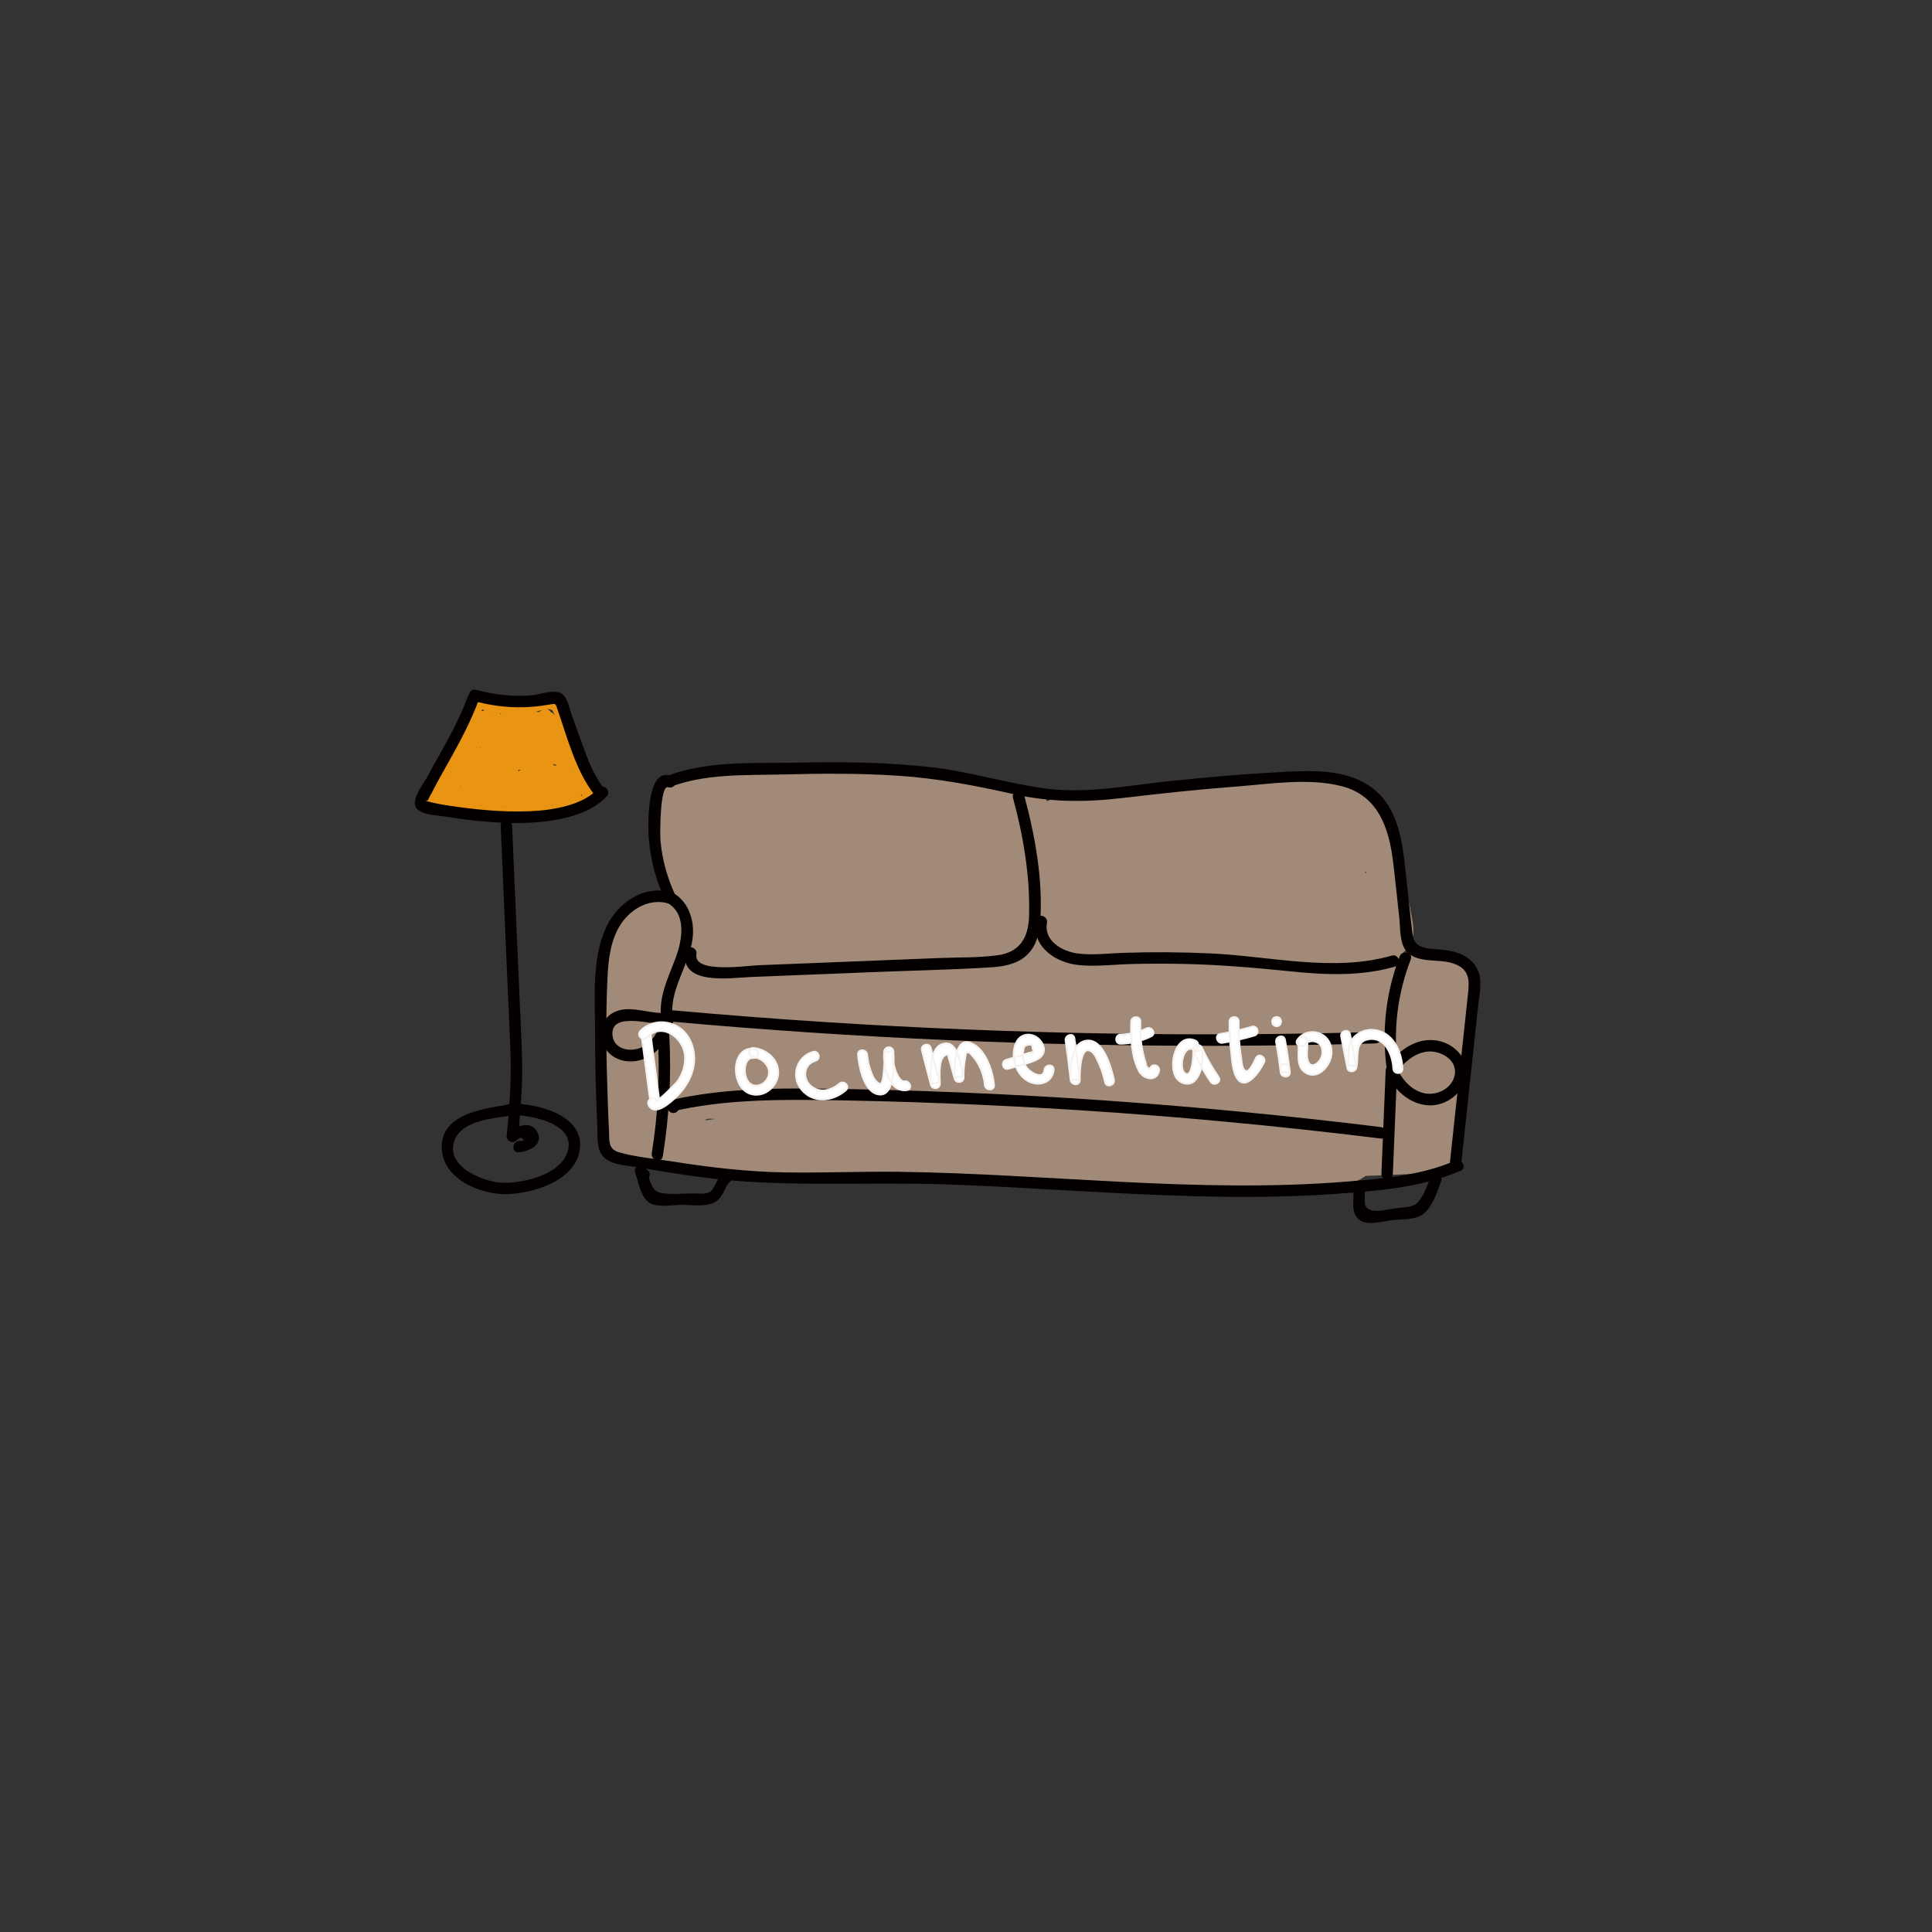 <?xml version="1.0" encoding="utf-8"?>
<!-- Generator: Adobe Illustrator 23.0.1, SVG Export Plug-In . SVG Version: 6.00 Build 0)  -->
<svg version="1.1" id="Layer_1" xmlns="http://www.w3.org/2000/svg" xmlns:xlink="http://www.w3.org/1999/xlink" x="0px" y="0px"
	 viewBox="0 0 1000 1000" style="enable-background:new 0 0 1000 1000;" xml:space="preserve">
<rect x="0" y="0" width="1000" height="1000" fill="#333333" stroke="none"/>
<style type="text/css">
	.st0{fill:#E99413;}
	.st1{fill:#040000;}
	.st2{fill:#A28A78;}
	.st3{fill:#FFFFFF;stroke:#F4F3F2;stroke-miterlimit:10;}
</style>
<g>
	<g>
		<g>
			<path class="st0" d="M226.83,413.94c7.31-16.53,15.25-32.76,23.81-48.68c-1.11,0.45-2.23,0.91-3.34,1.36
				c6.27,1.98,12.74,3.09,19.33,3.01c3.06-0.04,6.11-0.33,9.13-0.82c2.55-0.41,7.94-2.97,10.14-1.07c0.76,0.65,1.2,3.45,1.54,4.41
				c0.77,2.2,1.54,4.41,2.3,6.62c1.15,3.3,2.3,6.62,3.45,9.92c2.69,7.72,5.37,15.44,8.05,23.17c1.24,3.58,6.96,2.04,5.71-1.58
				c-2.94-8.46-5.87-16.91-8.82-25.37c-1.41-4.04-2.81-8.09-4.22-12.13c-1.08-3.11-1.75-7.2-3.86-9.82
				c-3.62-4.48-9.25-1.13-13.8-0.24c-9.2,1.79-18.45,0.99-27.36-1.82c-1.21-0.38-2.75,0.25-3.34,1.36
				c-8.56,15.92-16.5,32.16-23.81,48.68C220.19,414.4,225.29,417.42,226.83,413.94L226.83,413.94z"/>
		</g>
	</g>
	<g>
		<g>
			<path class="st0" d="M220.62,414.45c1.35,6.4,12.66,6.28,17.71,7.07c8.98,1.42,18.05,2.23,27.15,2.32
				c15.22,0.17,31.57-0.59,43.92-10.54c2.97-2.39-1.24-6.56-4.19-4.19c-10.37,8.36-24.78,8.81-37.52,8.81
				c-6.62,0-13.24-0.36-19.81-1.07c-2.36-0.26-21.05-1.69-21.53-3.99C225.53,409.14,219.83,410.72,220.62,414.45L220.62,414.45z"/>
		</g>
	</g>
	<g>
		<g>
			<path class="st0" d="M238.17,402.28c-0.62-0.51-0.38,3.23-0.11,3.81c0.66,1.39,2.06,2.52,3.49,3.03
				c4.57,1.61,8.18-1.99,10.06-5.79c3.07-6.22,1.73-17.85-7.95-15.22c-8.35,2.27-14.67,16.47-9.44,23.85
				c6.48,9.14,15.15-4.24,17.49-9.9c1.99-4.81,8.34-22.7-2.3-22.62c-3.97,0.04-5.91,3.62-7.13,6.92
				c-1.97,5.31-4.74,14.95-3.34,20.63c0.78,3.17,3.86,5.01,6.89,3.25c3.75-2.18,6.11-8.5,7.27-12.44
				c1.27-4.29,3.21-25.81-7.06-21.07c-4.1,1.89-5.23,9.64-5.65,13.45c-0.57,5.27-0.45,13.57,3.99,17.4
				c11,9.47,14.48-16.23,13.9-21.92c-0.26-2.57-4.17-4.46-5.52-1.49c-1.65,3.64-2.56,7.07-2.85,11.05c-0.3,3.8,5.64,3.78,5.92,0
				c0.23-3.01,0.79-5.31,2.05-8.07c-1.84-0.5-3.68-0.99-5.52-1.49c0.31,3.08,0.37,6.11-0.25,9.17c-0.45,2.23-1.85,9.45-5.12,5.83
				c-1.71-1.89-0.97-7.69-0.69-10.07c0.19-1.68,1.87-7.64,1.91-7.62c0.79,0.78,0.26,6.85,0.12,8.27c-0.28,2.81-0.97,5.47-2.1,8.05
				c-0.53,1.21-1.53,2.48-1.94,3.7c-0.65,0.49-0.66,0.92-0.04,1.33c0.52,0.9,0.71,0.71,0.57-0.57c0.79-1.31,0.53-4.36,0.81-5.92
				c0.32-1.86,0.71-3.7,1.16-5.53c0.34-1.39,0.59-3.06,1.2-4.36c0.94-2,1.35-2.78,1.48-0.32c0.13,2.35-1.04,5.44-1.68,7.69
				c-0.6,2.12-5.87,16.45-9.3,11.89c-1.4-1.86,1.04-7.17,2.01-8.82c1.33-2.29,2.71-4.95,5.37-3.03c1.87,1.36,1.72,1.69,1.05,3.77
				c-0.38,1.21-0.85,2.83-2.23,3.19c-2.25,0.57-0.3,0.41-0.86-0.9c-0.63-1.44-0.02-2.07-1.5-3.3
				C239.45,395.67,235.23,399.84,238.17,402.28L238.17,402.28z"/>
		</g>
	</g>
	<g>
		<g>
			<path class="st0" d="M233.73,399.32c-2.27,2.53-3.81,5.13-5,8.33c1.91,0.52,3.8,1.05,5.71,1.58c0.62-2.2,0.62-3.96,0.28-6.19
				c-0.36-2.39-3.46-2.59-4.95-1.3c-2.42,2.1-4.57,5.28-3.15,8.59c1.1,2.55,4.33,4.19,7.02,3.1c6.31-2.55,1.08-11.07-4.68-8.67
				c-5.59,2.33-4.77,14.88,2.26,13.55c6.56-1.24,5.8-12.86-1.29-12.31c-7.67,0.6-6.19,11.16,0.64,12.08
				c4.99,0.68,12.81-7.05,6.66-10.71c-6.44-3.84-9.43,6.67-4.75,10.56c5.46,4.55,13.5-1.02,11.3-7.76
				c-2.55-7.77-12.38-1.61-8.01,4.77c4.67,6.83,13.83-0.89,9.37-7.3c-1.29-1.85-3.85-1.97-5.12,0c-4.11,6.37,3.7,13.16,9.75,8.81
				c5.74-4.12,1.67-15.69-4.64-10.88c-6.37,4.86,2.48,13.38,8.55,11.14c6.56-2.42,5-12.87-2.4-11.76
				c-7.35,1.11-6.29,11.61,0.71,12.39c7.31,0.82,9.29-9.75,1.78-10.9c-7.66-1.17-8.49,9.84-2.1,12.27
				c6.49,2.46,15.46-6.43,9.59-12.14c-5.51-5.35-11.52,2.82-7.79,8.24c4.18,6.08,14.53,2.88,13.7-4.76
				c-0.83-7.67-12.06-6.49-11.74,1.05c0.33,7.82,12.66,9.72,13.94,1.53c1.17-7.5-10.15-9.45-11.25-1.85
				c-1.08,7.39,9.04,11.81,13.88,6.35c4.15-4.69,1.17-15.59-6.34-12.76c-7.59,2.87-2.81,13.24,4.32,12.15
				c7.05-1.07,10.64-13.89,1.73-12.9c-8.88,0.99-4.67,15.43,3.7,12.22c8.93-3.43,2.49-15.53-6.03-12.44
				c-5.57,2.01-13.1,16.76-2.68,15.15c2.44-0.38,2.53-3.43,1.3-4.95c-2.59-3.2-5.85-4.04-9.79-3.51c-3.27,0.44-2.3,4.77,0,5.71
				c6.35,2.58,17.41,2.95,22.03-3.36c3.61-4.94-1.76-9.71-6.96-8.23c-5.09,1.44-6.93,8.27-2.24,11.41
				c6.13,4.11,10.53-4.07,10.79-9.13c0.09-1.79-1.99-3.54-3.74-2.85c-5.12,1.99-7.9,8.2-2.97,12.26c4.38,3.61,10.47,0.38,12.7-4.15
				c2.38-4.86-0.83-10.14-6.4-9.34c-5.14,0.73-8.93,6.22-6.98,11.19c1.89,4.82,8.03,6.36,11.64,2.43
				c3.91-4.25,0.44-10.01-4.54-11.06c-5.28-1.13-11.76,2.61-10.85,8.57c0.83,5.35,6.47,6.36,10.22,3.38c1.85-1.47,0.6-4.33-1.3-4.95
				c-2.97-0.95-6.53-1.56-8.94,0.99c-1.63,1.73-2.07,4.41-0.83,6.43c3.92,6.31,13.13,0.12,16.04-3.92c1.2-1.67-0.13-3.77-1.76-4.35
				c-2.98-1.07-5.79,0.08-7.17,2.93c-0.75,1.54-0.26,4.01,1.76,4.35c4.9,0.81,10.93-2.98,11.55-8.34c0.46-4.03-3.56-7-7.13-4.69
				c-3.7,2.39-2.56,7.75,1.41,9.18c5.79,2.08,8.95-4.18,9.64-8.76c0.34-2.29-1.27-4.12-3.65-3.65c-3.6,0.72-7.78,2.69-7.5,7.12
				c0.26,4.03,4.2,5.6,7.6,4.37c3.11-1.13,6.63-4.61,5.25-8.23c-1.31-3.41-5.55-3.56-7.72-0.94c-4.97,6,5.29,13.95,9.45,6.58
				c4.42-7.83-8.66-12.46-11.18-4.44c-2.58,8.21,10,12.06,11.37,3.29c1.5-9.63-13.53-6.32-14.19,1.82
				c-0.73,9.07,13.32,6.85,16.07,0.9c3.62-7.83-8.42-13.4-10.62-5.64c-2.42,8.49,13.7,7.98,9.37-1.86
				c-1.47-3.32-5.55-3.86-7.37-0.51c-2.19,4.06,0.65,8.95,4.44,10.64c1.1,0.49,2.72,0.62,3.59-0.46c2.11-2.64,2.88-5.15,1.58-8.41
				c-0.98-2.46-3.84-2.84-5.41-0.71c-0.76,1.03-0.92,1.42-1.16,2.69c-0.53,2.85,2.69,5,4.95,2.88c5.09-4.78,1.16-14.92-6.16-10.92
				c-6.1,3.34-1.36,13.05,4.2,8.62c5.42-4.31-1.39-14.19-7.21-9.68c-5.65,4.37,2.76,12.36,6.83,5.92c4.2-6.63-4.87-12.98-9.3-6.68
				c-3.62,5.15,3.8,15.83,8.53,9.84c3.94-5-1.75-14.99-7.96-10.59c-5.71,4.06-0.66,12.61,5.68,9.9c7.09-3.02,3.02-13.29-4.12-12.12
				c-5.46,0.89-10.47,12.06-2.77,13.08c7.47,0.99,7.02-10.49,0.89-12.32c-6.31-1.87-16,8.35-8.48,12.41
				c6.61,3.58,11.97-6.58,6.6-11.1c-5.51-4.62-14.86,1.02-12.07,8.08c2.88,7.28,14.08,4.92,12.7-3.08
				c-1.17-6.8-12.06-5.99-11.97,0.95c0.09,7.89,12.36,3.87,7.95-3.61c-4.64-7.86-16.44,0.58-12.27,7.98
				c4.31,7.65,13.9-2.51,7.02-8.49c-7.08-6.16-14.51,3.94-9.17,10.42c1.47,1.79,4.38,0.68,4.95-1.3c1.26-4.35-1.36-9.63-6.42-9.63
				c-5.05,0-7.66,5.31-6.41,9.64c0.63,2.16,3.34,2.87,4.95,1.3c3.16-3.07,6.11-11.26,0.39-13.61c-4.93-2.03-9.89,4.99-7.77,9.29
				c5.53,11.23,17.86-13.49,5.4-13.89c-4.38-0.14-8.72,6.1-7.24,10.14c1.69,4.61,7.6,3.17,9.18-0.6c1.85-4.42-1.76-8.79-6.41-8.23
				c-6.3,0.76-7.33,7.67-4.39,12.26c1.09,1.69,3.16,1.86,4.65,0.6c5.21-4.44,5.31-11.97,0.64-16.83c-1.03-1.08-3.19-1.22-4.19,0
				c-3.23,3.91-4.8,8.11-4.44,13.22c0.26,3.78,6.16,3.83,5.92,0c-0.27-4.55-0.6-13.68-6.4-14.88c-6.24-1.29-8.15,5.65-8.01,10.29
				c0.11,3.33,4.84,4.03,5.82,0.78c1.22-4.06,1.1-12.67-4.93-12.93c-5.73-0.25-7.69,8.42-7.95,12.55c-0.18,2.81,4.35,4.2,5.52,1.49
				c1.87-4.33,1.86-8.21-0.46-12.4c-1.11-2.01-3.96-1.82-5.12,0c-2.48,3.9-3.04,7.86-1.98,12.33c0.6,2.51,4.15,2.84,5.41,0.71
				c3.1-5.25,4.45-10.75,4-16.85c-0.26-3.49-4.54-3.83-5.82-0.78c-1.68,4-1.27,7.88,0.88,11.61c1.1,1.92,4,1.92,5.12,0
				c2.69-4.68,4.01-9.47,4.16-14.86c-1.98,0-3.94,0-5.92,0c0.06,0.88,0.12,1.75,0.17,2.63c0.17,2.46,3.17,4.03,5.06,2.1
				c3.68-3.78,4.88-8.29,3.59-13.41c-0.58-2.29-4.36-3.1-5.41-0.71c-1.55,3.53-1.56,6.56,0.24,10c0.86,1.65,3.4,1.97,4.65,0.6
				c2.82-3.07,3.67-6.32,2.71-10.36c-0.49-2.04-3.53-3.03-4.95-1.3c-3.42,4.17-4.03,8.88-1.44,13.69c0.86,1.61,3.41,2.01,4.65,0.6
				c3.51-3.99,4.65-8.24,3.92-13.47c-0.37-2.62-4.25-2.74-5.41-0.71c-2.06,3.58-3.2,12.1,2.64,13.13c5.86,1.04,7.71-8.09,7.45-12.08
				c-0.17-2.62-4.23-4.42-5.52-1.49c-2,4.55-2.38,8.81-0.64,13.54c0.68,1.84,3.45,3.23,4.95,1.3c2.58-3.32,3.84-6.74,3.28-10.98
				c-0.39-2.98-3.67-3.94-5.52-1.49c-3.38,4.46-4.26,9.46-3.15,14.89c0.54,2.65,4.11,2.68,5.41,0.71c2.82-4.25,2.9-8.7,0.88-13.3
				c-0.98-2.24-3.97-1.59-5.12,0c-2.74,3.78-4.38,12.06,2.76,12.45c6.3,0.33,7.47-9.29,7.3-13.61c-0.12-2.9-3.97-4.07-5.52-1.49
				c-3.11,5.2-4.01,10.47-3.21,16.43c0.32,2.4,3.48,2.58,4.95,1.3c3.94-3.43,5.82-8.12,5.15-13.34c-0.36-2.83-3.8-4.15-5.52-1.49
				c-3.11,4.81-3.99,9.83-3.16,15.46c0.4,2.74,4.16,2.59,5.41,0.71c2.9-4.35,4.36-8.89,4.76-14.08c0.23-2.91-4.23-4.06-5.52-1.49
				c-2.91,5.79-4.11,11.7-3.35,18.16c0.32,2.7,3.96,4.31,5.52,1.49c2.65-4.78,3.85-9.7,3.59-15.16c-0.17-3.27-4.88-4.1-5.82-0.78
				c-1.48,5.27-2.11,10.47-1.88,15.94c0.14,3.41,4.71,3.93,5.82,0.78c1.49-4.25,2.03-8.27,1.66-12.77
				c-1.94,0.26-3.87,0.52-5.82,0.78c0.06,0.43,0.13,0.85,0.19,1.27c0.57,3.75,6.28,2.16,5.71-1.58c-0.06-0.43-0.13-0.85-0.19-1.27
				c-0.5-3.28-6.09-2.53-5.82,0.78c0.32,3.94-0.13,7.47-1.44,11.19c1.94,0.26,3.87,0.52,5.82,0.78c-0.2-4.94,0.33-9.59,1.68-14.37
				c-1.94-0.26-3.87-0.52-5.82-0.78c0.23,4.5-0.59,8.24-2.77,12.18c1.84,0.5,3.68,0.99,5.52,1.49c-0.64-5.41,0.07-10.27,2.53-15.16
				c-1.84-0.5-3.68-0.99-5.52-1.49c-0.33,4.15-1.67,7.66-3.96,11.09c1.8,0.24,3.61,0.47,5.41,0.71c-0.6-4.05,0.38-7.52,2.57-10.88
				c-1.84-0.5-3.68-0.99-5.52-1.49c0.47,3.79-0.56,6.66-3.42,9.14c1.65,0.44,3.3,0.88,4.95,1.3c-0.58-4.35,0.39-8.17,2.62-11.87
				c-1.84-0.5-3.68-0.99-5.52-1.49c0.08,2.14-0.6,4.04-0.86,6.08c-0.77,1.63-0.73,1.8,0.09,0.5c0.58-0.81,1.16-1.61,1.74-2.4
				c-1.71,0-3.41,0-5.12,0c1.16,2.63,0.63,5.06-0.88,7.32c1.8,0.24,3.61,0.47,5.41,0.71c-0.81-3.94,0.2-7.22,2.56-10.33
				c-1.84-0.5-3.68-0.99-5.52-1.49c0.34,2.56,0.17,4.6-1.54,6.79c1.65,0.44,3.3,0.88,4.95,1.3c-1.15-3.13-1.39-5.71,0.05-8.97
				c-1.84-0.5-3.68-0.99-5.52-1.49c0.08,1.36,0.06,5.95-1.92,6.32c0.96,0.25,1.92,0.51,2.88,0.76c-1.48-1.42-1.49-3.13-0.02-5.14
				c-1.8-0.24-3.61-0.47-5.41-0.71c0.43,3.03-0.44,5.47-2.4,7.71c1.55,0.2,3.1,0.4,4.65,0.6c-1.37-2.24-1.2-4.41,0.52-6.51
				c-1.65-0.44-3.3-0.88-4.95-1.3c-0.39,1.54-0.79,3.07-1.18,4.61c1.55,0.2,3.1,0.4,4.65,0.6c-0.08-1.34-0.17-2.68-0.24-4.01
				c-1.8-0.24-3.61-0.47-5.41-0.71c0.75,2.95,0.06,5.47-2.06,7.65c1.68,0.7,3.38,1.4,5.06,2.1c-0.06-0.88-0.12-1.75-0.17-2.63
				c-0.25-3.78-5.83-3.85-5.92,0c-0.11,4.39-1.17,8.09-3.34,11.87c1.71,0,3.41,0,5.12,0c-1.36-2.38-1.31-4.57-0.28-7.05
				c-1.94-0.26-3.87-0.52-5.82-0.78c0.38,5.09-0.58,9.44-3.19,13.86c1.8,0.24,3.61,0.47,5.41,0.71c-0.69-2.85-0.17-5.33,1.39-7.77
				c-1.71,0-3.41,0-5.12,0c1.34,1.98,1.49,4.11,0.46,6.42c1.84,0.5,3.68,0.99,5.52,1.49c0.19-3,3.75-9.53,1.26-1.2
				c1.94,0.26,3.87,0.52,5.82,0.78c-0.34-1.08-0.19-2.05,0.47-2.9c0.54-1.59,0.9-1.31,1.08,0.81c0.98,1.87,0.89,4.63,1.01,6.67
				c1.98,0,3.94,0,5.92,0c-0.25-3.47,0.44-6.3,2.7-9.04c-1.4,0-2.8,0-4.19,0c2.57,2.68,2.11,6.11-0.64,8.46
				c1.55,0.2,3.1,0.4,4.65,0.6c-0.01-1.18-0.02-2.37-0.04-3.55c0.85,0.49,1.71,0.98,2.56,1.47c0.47-1.72,0.41-1.56-0.17,0.49
				c0.07,1.17-0.41,1.91-1.44,2.2c0.99,0,1.99,0,2.98,0c-0.79,0.95-1.58,1.91-2.37,2.85c1.65,0.44,3.3,0.88,4.95,1.3
				c0.47,0,0.94,0,1.41-0.01c1.65-0.44,3.3-0.88,4.95-1.3c4.94-2.36,9.97-3.04,15.1-2.06c3.17-0.38,5.71,0.76,7.59,3.42
				c1.65,0.96,3.3,1.92,4.95,2.88c0.19-0.43,0.38-0.85,0.56-1.27c-1.8-0.24-3.61-0.47-5.41-0.71c-0.01,0.88-0.04,1.76-0.05,2.64
				c1.2-0.15,2.39-0.31,3.59-0.46c-0.6-1.1-1.2-2.19-1.8-3.29c-0.85,0.49-1.71,0.98-2.56,1.47c-1.44,4.69-3.14,4.55-5.08-0.41
				c1.03,0.34,2.05,0.33,3.06-0.05c-1.22-1.22-2.43-2.43-3.65-3.65c-0.11,0.99-0.3,1.98-0.56,2.95c-2.16,2.42-4.69,4.25-7.62,5.53
				c0.59,1.44,1.18,2.9,1.76,4.35c0.15-0.07,0.32-0.14,0.47-0.21c-0.59-1.44-1.18-2.9-1.76-4.35c-1.28,1.79-6.21,4.09-2.72,5.19
				c-0.44-1.65-0.88-3.3-1.3-4.95c0.57-1.58,1.61-2.27,3.14-2.11c2.19,0.05,2.12-0.38-0.21-1.27c-1.24-0.95-2.5-1.91-3.74-2.85
				c-0.37,7.01-11.62,5.45-16.12,3.61c0,1.91,0,3.8,0,5.71c1.35,0.66,2.69,1.31,4.04,1.98c0.44-1.65,0.88-3.3,1.3-4.95
				c-0.33,0.05-0.65,0.11-0.98,0.15c0.96,0.25,1.92,0.51,2.88,0.76c0.76-0.6,1.31-1.37,1.67-2.29c9.79-7.73,1.93-8.02-23.58-0.84
				c-1.71,0-3.41,0-5.12,0c-7.33-0.95-9.36-2.52-6.09-4.74c-1.65-0.44-3.3-0.88-4.95-1.3c-0.09,1.02-0.19,2.04-0.28,3.04
				c-1.03,3.73,4.41,5.09,5.71,1.58c0.85-2.32,1.82-3.88,3.47-5.72C240.46,400.67,236.29,396.48,233.73,399.32L233.73,399.32z"/>
		</g>
	</g>
	<g>
		<g>
			<path class="st0" d="M273.47,373.3c-3.98,5.22-5.71,11.3-5.13,17.84c0.31,3.46,4.54,3.86,5.82,0.78
				c1.95-4.69,2.57-12.13-1.39-16.15c-2.84-2.89-6.31-2.06-8.21,1.42c-2.23,4.07-3.26,11.48-1.42,15.89
				c1.56,3.73,5.84,4.9,8.95,2.17c5.44-4.78,5.23-24.02-5.34-22.05c-8.69,1.61-7.17,20.3-1.27,24.21c3.21,2.13,7.25,1.15,8.85-2.37
				c2.14-4.75,0.31-11.62-1.75-16.05c-1.44-3.11-4.74-9.36-9.26-7.14c-4.09,2.01-3.29,9.36-2.69,12.91c0.76,4.48,3,11.2,7.66,13.13
				c4,1.66,7.14-0.97,8.15-4.84c1.36-5.22,0.13-11.29-2.46-15.91c-1.84-3.26-6.05-9.17-10.45-7.09c-4.73,2.24-2.37,11.39-1.21,15.15
				c1.31,4.29,4.44,11.94,9.14,13.6c4.33,1.54,6.17-2.75,5.83-6.31c-0.76-7.67-4.88-14.97-9.66-20.81c-1.58-1.93-5.28-0.39-5.06,2.1
				c0.5,5.47,1.78,10.72,4.23,15.67c1.82,3.68,4.63,9.33,9.01,10.23c1.8,0.38,3.84-0.83,3.74-2.85c-0.37-8.8-3-16.83-8.08-24.05
				c-1.88-2.68-6.23-1.13-5.41,2.29c1.97,8.16,5.45,15.56,10.51,22.27c1.82,2.4,6.72,1.16,5.41-2.29
				c-2.98-7.85-6.24-15.59-9.76-23.23c-1.71,0.99-3.41,1.99-5.12,2.98c3.35,7.21,6.72,14.4,10.33,21.48c1.73,3.4,6.82,0.4,5.12-2.98
				c-3.54-7.06-6.95-14.18-10.24-21.35c-1.11,1.44-2.23,2.9-3.34,4.35c2.17,0.37,4.81,6.11,5.77,7.7c1.58,2.58,3.03,5.22,4.45,7.9
				c1.55-1.2,3.1-2.39,4.65-3.59c-3.96-5.12-7.17-10.65-9.79-16.55c-1.71,0.99-3.41,1.99-5.12,2.98c5.07,7.99,9.36,16.36,12.8,25.17
				c1.65-0.96,3.3-1.92,4.95-2.88c-3.25-3.23-4.77-7.73-6.6-11.84c-2.1-4.71-4.1-9.45-5.9-14.27c-1.65,0.96-3.3,1.92-4.95,2.88
				c5.96,6.32,11.24,13.12,15.91,20.45c1.35-1.35,2.7-2.7,4.05-4.05c-5.66-3.7-9.77-12.53-13.56-18.04c-1.55,1.2-3.1,2.39-4.65,3.59
				c4.82,5.12,9.05,10.61,12.78,16.56c1.55-1.2,3.1-2.39,4.65-3.59c-4.19-5.29-7.5-11.11-9.92-17.41c-1.65,0.96-3.3,1.92-4.95,2.88
				c5.33,4.26,9.78,9.12,13.47,14.86c0.36-1.35,0.71-2.7,1.07-4.05c1.59,0.06,1.5-0.49-0.24-1.65c-1.09-1.33-2.08-2.71-2.98-4.17
				c-1.61-2.57-2.84-5.29-3.87-8.15c-1.8,0.76-3.61,1.52-5.41,2.29c4.71,6.89,8.74,14.13,12.12,21.77c1.71-0.99,3.41-1.99,5.12-2.98
				c-4.3-6.28-6.41-13.34-8.4-20.6c-1.91,0.52-3.8,1.05-5.71,1.58c2.64,6.74,5.28,13.48,7.91,20.23c1.8-0.76,3.61-1.52,5.41-2.29
				c-3.46-6.8-6.16-13.82-8.22-21.18c-1.8,0.76-3.61,1.52-5.41,2.29c3.56,7.69,7.01,15.38,9.47,23.5c1.91-0.52,3.8-1.05,5.71-1.58
				c-2.32-6.82-4.04-13.77-5-20.93c-1.94,0.26-3.87,0.52-5.82,0.78c1.46,8.2,3.38,16.24,5.79,24.21c1.91-0.52,3.8-1.05,5.71-1.58
				c-2.4-7.62-4.8-15.24-7.2-22.86c-1.16-3.7-6.32-2.13-5.71,1.58c0.91,5.55,2.21,10.97,3.93,16.33c1.15,3.61,6.8,2.11,5.71-1.58
				c-1.89-6.41-3.79-12.81-5.68-19.21c-1.8,0.76-3.61,1.52-5.41,2.29c3.58,5.61,6.7,11.43,9.42,17.5c1.71-0.99,3.41-1.99,5.12-2.98
				c-3.71-5.92-6.76-12.09-9.16-18.67c-1.91,0.52-3.8,1.05-5.71,1.58c3.27,7.91,6.05,15.98,8.36,24.23c1.91-0.52,3.8-1.05,5.71-1.58
				c-2.2-7.54-4.42-15.1-6.62-22.64c-1.91,0.52-3.8,1.05-5.71,1.58c2.82,8.53,5.8,16.98,8.98,25.38c1.35,3.56,6.41,2.2,5.71-1.58
				c-1.26-6.75-2.88-13.4-4.89-19.97c-1.11-3.64-6.64-2.13-5.71,1.58c1.66,6.54,3.61,12.97,5.89,19.32c1.91-0.52,3.8-1.05,5.71-1.58
				c-2.81-7.07-2.19-22.08-10.62-25.26c-4.17-1.58-9.4-1.49-13.81-2.06c-3.96-0.51-7.69-1.49-10.8,1.46
				c-2.77,2.63,1.42,6.81,4.19,4.19c1.33-1.26,6.04,0.2,7.67,0.41c4.61,0.59,10.62,0.41,13,5.33c2.57,5.32,2.45,11.96,4.65,17.52
				c1.37,3.47,7.01,2.06,5.71-1.58c-2.27-6.35-4.23-12.78-5.89-19.32c-1.91,0.52-3.8,1.05-5.71,1.58
				c2.01,6.57,3.64,13.21,4.89,19.97c1.91-0.52,3.8-1.05,5.71-1.58c-3.17-8.4-6.16-16.87-8.98-25.38c-1.18-3.59-6.79-2.11-5.71,1.58
				c2.2,7.54,4.42,15.1,6.62,22.64c1.07,3.65,6.74,2.11,5.71-1.58c-2.31-8.25-5.08-16.31-8.36-24.23c-1.42-3.43-7.04-2.07-5.71,1.58
				c2.57,7.05,5.77,13.71,9.76,20.07c2.06,3.3,6.63,0.43,5.12-2.98c-2.71-6.08-5.84-11.89-9.42-17.5c-1.75-2.75-6.4-1.04-5.41,2.29
				c1.89,6.41,3.79,12.81,5.68,19.21c1.91-0.52,3.8-1.05,5.71-1.58c-1.72-5.37-3.02-10.78-3.93-16.33c-1.91,0.52-3.8,1.05-5.71,1.58
				c2.4,7.62,4.8,15.24,7.2,22.86c1.14,3.62,6.82,2.1,5.71-1.58c-2.42-7.96-4.35-16.01-5.79-24.21c-0.58-3.25-6.27-2.53-5.82,0.78
				c1.03,7.7,2.7,15.14,5.21,22.5c1.22,3.58,6.83,2.11,5.71-1.58c-2.62-8.61-6.3-16.77-10.08-24.92c-1.43-3.09-6.3-0.89-5.41,2.29
				c2.19,7.84,5.13,15.34,8.81,22.59c1.49,2.94,6.64,0.88,5.41-2.29c-2.64-6.74-5.28-13.48-7.91-20.23
				c-1.36-3.47-6.74-2.19-5.71,1.58c2.12,7.73,4.41,15.34,8.99,22.01c2.19,3.19,6.64,0.46,5.12-2.98
				c-3.38-7.64-7.4-14.88-12.12-21.77c-1.76-2.59-6.62-1.08-5.41,2.29c1.92,5.29,8.01,21.14,15.8,17.49
				c1.41-0.66,1.86-2.8,1.07-4.05c-3.94-6.16-8.68-11.5-14.39-16.07c-2.01-1.61-6.13-0.2-4.95,2.88
				c2.82,7.31,6.58,13.88,11.45,20.03c2.1,2.65,6.42-0.77,4.65-3.59c-3.99-6.37-8.55-12.28-13.71-17.77
				c-2.26-2.4-6.58,0.78-4.65,3.59c4.52,6.57,8.87,15.72,15.69,20.17c2.48,1.61,5.61-1.59,4.05-4.05
				c-4.93-7.76-10.53-14.96-16.83-21.65c-1.94-2.06-6,0.06-4.95,2.88c1.99,5.31,4.19,10.52,6.5,15.69
				c2.07,4.65,3.87,9.39,7.52,13.04c1.95,1.95,6.06-0.01,4.95-2.88c-3.62-9.31-8.04-18.16-13.4-26.59
				c-2.08-3.28-6.64-0.44-5.12,2.98c2.85,6.4,6.43,12.21,10.72,17.74c2.13,2.75,6.16-0.75,4.65-3.59c-2.2-4.16-4.56-8.23-7.14-12.16
				c-1.79-2.71-3.21-5.57-6.62-6.16c-2.65-0.45-4.45,1.92-3.34,4.35c3.28,7.18,6.69,14.3,10.24,21.35c1.71-0.99,3.41-1.99,5.12-2.98
				c-3.61-7.08-6.98-14.27-10.33-21.48c-1.6-3.46-6.7-0.45-5.12,2.98c3.32,7.17,6.36,14.43,9.17,21.8c1.8-0.76,3.61-1.52,5.41-2.29
				c-4.77-6.31-8.05-13.15-9.91-20.84c-1.8,0.76-3.61,1.52-5.41,2.29c4.48,6.35,6.95,13.28,7.27,21.06c1.24-0.95,2.5-1.91,3.74-2.85
				c-2.64-0.54-5.08-6.61-6.06-8.86c-1.58-3.64-2.46-7.39-2.83-11.35c-1.68,0.7-3.38,1.4-5.06,2.1c2.29,2.8,4.17,5.76,5.58,9.08
				c0.49,1.13,3.52,8.12,2.27,9.11c0.96-0.25,1.92-0.51,2.88-0.76c-2.69-0.51-5.08-6.66-5.85-8.84c-1.11-3.21-2.1-7.44-1.15-10.78
				c-0.69,0.69-1.37,1.37-2.07,2.07c3.35-0.98,7.77,13.42,5.64,15.72c-1.62,1.74-3.71-5.14-4.01-6.41c-0.44-1.8-1.41-7.11,0.19-8.57
				c-0.96,0.25-1.92,0.51-2.88,0.76c2.58,0.45,6.75,11.23,5.13,13.43c0.25,1.34-0.2,1.37-1.36,0.11c-0.54-1.53-0.86-3.1-0.95-4.74
				c-0.06-1.26-0.2-6.87,2.2-5.42c1.53,0.92,0.68,6.75,0.02,8.25c-1.59,3.68-0.81-1.65-0.71-2.82c0.06-0.71,1.84-5.41,0.26-6.05
				c2.8,1.11,0.54,8.65-0.17,10.34c1.94,0.26,3.87,0.52,5.82,0.78c-0.5-5.61,0.91-10.37,4.32-14.84
				C280.89,373.27,275.75,370.31,273.47,373.3L273.47,373.3z"/>
		</g>
	</g>
	<g>
		<g>
			<path class="st1" d="M242.19,360.39c-5.32,14.71-13.62,27.95-21.02,41.65c-1.92,3.54-7.65,10.75-6.21,15.1
				c1.53,4.61,10.51,4.75,14.31,5.35c15.65,2.51,32.36,4.32,48.19,3.13c12.23-0.92,27.83-3.97,36.55-13.39
				c2.58-2.8-1.6-6.99-4.19-4.19c-8.34,9.02-24.2,11.38-35.81,11.86c-13.92,0.57-28.33-0.88-42.09-2.95
				c-2.88-0.44-5.73-0.96-8.56-1.62c-1.07-0.24-2.12-0.51-3.17-0.81c0.45-0.11,0.9-0.2,1.35-0.31c0.33-1.23,1.26-2.56,1.85-3.7
				c2.82-5.53,5.89-10.93,8.93-16.34c5.85-10.43,11.51-20.94,15.59-32.21C249.2,358.37,243.48,356.83,242.19,360.39L242.19,360.39z"
				/>
		</g>
	</g>
	<g>
		<g>
			<path class="st1" d="M244.86,362.75c7.3,1.98,14.77,3.17,22.34,3.32c4.37,0.08,8.74-0.19,13.08-0.76
				c1.35-0.18,2.69-0.38,4.03-0.62c3.45-0.6,3.14-0.73,4.29,2.57c5.1,14.69,9.34,31.44,18.93,43.93c2.29,2.98,7.44,0.04,5.12-2.98
				c-5.59-7.28-8.59-15.57-11.68-24.14c-1.56-4.32-3.13-8.65-4.7-12.97c-1.18-3.27-2.07-8.01-4.18-10.82
				c-3.48-4.64-12.74-0.64-17.23-0.32c-9.62,0.69-19.12-0.38-28.41-2.9C242.75,356.05,241.18,361.75,244.86,362.75L244.86,362.75z"
				/>
		</g>
	</g>
	<g>
		<g>
			<path class="st1" d="M259.16,427.28c1.17,27.23,2.33,54.44,3.51,81.67c0.56,12.87,1.24,25.76,1.62,38.65
				c0.39,13.57-0.76,27.05-2.05,40.54c-0.2,2.13,2.71,3.85,4.45,2.56c0.85-0.68,1.75-1.3,2.7-1.86c2.52,1.27,2.25,1.82-0.82,1.69
				c-3.75,0.4-3.79,6.32,0,5.92c5-0.53,12.96-3.77,9.58-10.43c-3.09-6.1-10.29-3.49-14.44-0.43c1.48,0.85,2.97,1.71,4.45,2.56
				c1.24-13.15,2.4-26.29,2.07-39.51c-0.33-13.23-1.08-26.46-1.65-39.69c-1.17-27.23-2.33-54.44-3.51-81.67
				C264.91,423.48,258.99,423.47,259.16,427.28L259.16,427.28z"/>
		</g>
	</g>
	<g>
		<g>
			<path class="st1" d="M265.62,571.27c-12.96,2.38-37.48,4.32-36.99,22.8c0.44,16.36,20.36,24.5,34.2,24.01
				c13.81-0.5,35.45-7.25,37.33-23.54c2.05-17.64-22.36-23.33-35.52-23.39c-3.81-0.01-3.81,5.91,0,5.92
				c9.57,0.05,33.03,4.15,29.35,18.38c-3.2,12.35-22.49,16.91-33.34,16.75c-10.21-0.15-30.67-8.37-25.33-22.09
				c4.28-10.98,22.17-11.32,31.87-13.11C270.94,576.29,269.36,570.58,265.62,571.27L265.62,571.27z"/>
		</g>
	</g>
	<g>
		<g>
			<path class="st2" d="M351.32,420.52c59.85-6.28,120.44-4.61,179.78,5.44c-2.07-3.65-4.13-7.28-6.21-10.93
				c-4.42,10.66-6.67,22.21-6.42,33.75c0.25,11.9,3.17,23.53,4.06,35.38c0.3,3.9,1.62,11.7-0.64,15.18
				c-1.62,2.5-5.98,2.29-8.57,2.26c-11.75-0.09-23.69-2.29-35.35-3.6c-12.42-1.41-24.88-2.7-37.39-3.17
				c-11.83-0.45-23.64,0.24-35.47,0.31c-11.29,0.06-23.91,0.02-34.54-4.36c-0.69-0.28-3.01-2.14-2.48-0.27
				c0.4,1.42,0.64-0.58,1.22-1.29c0.65-0.79,1.27-1.66,1.85-2.51c3.02-4.41,4.68-9.34,3.66-14.72c-2-10.52-12.33-15.94-16.25-25.49
				c-3.94-9.62-3.01-20.43,2.35-29.25c-4.65,0.6-9.3,1.2-13.95,1.8c3.78,4.11,4.48,10.17,5.47,15.46
				c1.17,6.23,2.46,12.55,5.68,18.11c3.16,5.45,9.37,8.52,12.38,13.76c3.21,5.59-3.36,13.05-6.7,17.09
				c-5.91,7.12-0.24,16.19,8.65,14.85c6.37-0.96,12.76-2.82,17.28-7.69c5.6-6.03,5.73-14.73,3.15-22.12
				c-2.7-7.73-6.63-15.12-9.87-22.66c-3.52-8.16-6.83-16.4-10.04-24.69c-2.07,3.65-4.13,7.28-6.21,10.93
				c3.84-1.2,5.63,5.63,6.51,8.28c2.18,6.48,4.25,12.99,6.38,19.48c2.52,7.72,9.31,22.64-0.88,27.54c-5.67,2.72-5.95,12.7,0,15.34
				c8.73,3.87,19.28,6.75,27.1-0.75c7.53-7.22,4.45-18.27,2.72-27.24c-3.97-20.69-11.32-40.62-21.22-59.21
				c-1.07,4.05-2.12,8.1-3.19,12.15c9.33-7.12,15.43,30.76,16.21,35.86c1.28,8.39,1.22,16.7,1.82,25.12
				c0.49,6.81,3.42,14.41,10.66,16.4c7.67,2.12,14.46-3.46,15.93-10.8c1.55-7.72-1.16-16.72-2.55-24.31
				c-3.35-18.42-8.12-36.51-14.15-54.23c-2.85,3.74-5.71,7.5-8.56,11.24c16.47-1.76,15.62,24.35,16.46,34.88
				c1.09,13.56-1.5,38.27,15.68,42.7c7.71,1.99,14.98-2.78,17.79-9.89c3.07-7.76-0.04-15.87-2.17-23.46
				c-4.97-17.71-9.94-35.41-14.91-53.12c-2.07,3.65-4.13,7.28-6.21,10.93c1.94-0.49,10.29,42.53,11.19,46.73
				c1.68,7.91,2.81,16.88,8.43,23.14c5.09,5.67,13.09,8.61,20.45,5.93c3.35-1.22,6.98-4.55,6.53-8.56
				c-3.04-26.68-9.17-52.7-18.83-77.78c-2.85,3.74-5.71,7.5-8.56,11.24c6.85-0.11,8.17,9.18,9.01,14.34
				c1.39,8.52,2.37,17.13,3.54,25.68c1.81,13.25,1.33,39.49,21,38.33c19.58-1.16,11.75-27.13,9.32-38.47
				c-3.87-18.01-8.62-35.81-14.15-53.39c-2.07,3.65-4.13,7.28-6.21,10.93c7.77-1.84,10.2,39.37,10.66,44.79
				c0.73,8.67-0.09,17.66,1.34,26.23c1.1,6.56,5.03,12.79,11.91,14.31c7.89,1.74,15.49-3.81,17.82-11.24
				c2.49-7.89-0.08-17.22-1.09-25.18c-2.42-18.99-5.16-37.92-9.64-56.54c-2.07,3.65-4.13,7.28-6.21,10.93
				c12.21-3.72,8.62,22.14,8.15,27.54c-1.36,15.62-2.74,31.26-4.1,46.88c-0.51,5.79,6.08,10.06,11.24,8.56
				c15.34-4.43,15.04-21.76,15.46-34.75c0.57-17.81,1.14-35.63,1.71-53.44c0.37-11.44-17.4-11.42-17.77,0
				c-0.45,13.94-0.89,27.88-1.34,41.82c-0.21,6.58-0.39,13.17-0.63,19.75c-0.11,2.78-0.56,9.02-2.14,9.49
				c3.74,2.85,7.5,5.71,11.24,8.56c0.96-10.94,1.92-21.87,2.87-32.82c0.84-9.56,2.4-19.39,2.16-28.99
				c-0.23-8.57-2.43-17.15-8.6-23.4c-5.98-6.06-14.75-8.82-22.96-6.32c-4.7,1.43-7.35,6.15-6.21,10.93
				c3.84,15.95,6.47,32.14,8.57,48.4c0.54,4.17,1.05,8.34,1.58,12.52c0.23,1.82,0.47,3.65,0.66,5.47c0.09,0.95-0.28,3.87,0.26,4.64
				c0.46,0.66,4.38,1.73,4.8,1.03c0.12-0.21-0.44-2.31-0.49-2.7c-0.38-3.72-0.04-7.59-0.18-11.33c-0.6-15.95-2.89-31.95-5.52-47.69
				c-2.37-14.21-11.97-28.39-28.28-24.55c-4.55,1.08-7.6,6.47-6.21,10.93c4.61,14.64,8.68,29.44,12.15,44.4
				c1.73,7.47,3.34,14.98,4.75,22.53c-0.14-0.78,0.86,4.75,0.56,4.52c-0.04,0.2-0.07,0.39-0.11,0.59c1.53-0.79,3.04-1.59,4.57-2.38
				c0.6-0.98-1.42-8.12-1.6-9.42c-2.03-14.82-3.3-29.98-6.25-44.64c-2.57-12.79-11.49-24.82-25.65-24.59
				c-5.28,0.08-10.71,5.68-8.56,11.24c9.06,23.49,15.35,48.03,18.19,73.05c2.18-2.85,4.35-5.71,6.53-8.56
				c-4.84,1.75-6.4-13.68-7.04-16.68c-1.94-9.08-3.87-18.18-5.82-27.26c-1.71-7.98-2.53-17.2-7.24-24.1
				c-4.51-6.63-12.23-9.7-19.99-7.77c-4.64,1.16-7.47,6.38-6.21,10.93c4.15,14.76,8.28,29.51,12.42,44.26
				c1.03,3.68,2.07,7.38,3.1,11.06c0.66,2.37,0.96,7.4,2.29,9.34c-0.5,1.35,0.02,1.52,1.56,0.5c1.43,0.2,1.97-0.05,1.62-0.73
				c0.17-0.44-0.59-2.26-0.68-2.81c-0.66-4-0.68-8.21-0.99-12.25c-1.11-13.83-0.58-29.42-5.77-42.48
				c-4.69-11.81-15.83-21.96-29.29-20.51c-5.34,0.57-10.6,5.26-8.56,11.24c5.42,15.94,9.84,32.19,13.1,48.71
				c0.79,4.04,1.53,8.09,2.19,12.14c0.36,2.19,0.81,4.44,1.02,6.66c0.06,0.62-0.09,2.63,0.12,2.89c2.9-0.49,5.79-0.97,8.69-1.46
				c0.04-0.2,0.01-0.38-0.07-0.56c0.25-0.73-0.12-2.81-0.14-3.67c-0.12-4.38-0.32-8.75-0.71-13.12
				c-1.42-15.49-4.11-31.93-10.37-46.26c-5.37-12.28-20.81-23.2-33.6-13.44c-3.93,3.01-5.67,7.47-3.19,12.15
				c6.51,12.23,11.73,25,15.49,38.35c1.84,6.5,3.35,13.1,4.51,19.76c0.28,1.65,0.62,3.3,0.79,4.96c0.09,0.53,0.15,1.08,0.15,1.62
				c-0.13,1.33,0.2,1.22,0.97-0.32c-1.8-0.57-4.2-0.59-6.23-1.48c0,5.12,0,10.22,0,15.34c19.89-9.56,13.68-33.45,8.33-49.79
				c-4.97-15.18-11.25-45.11-34.04-37.99c-4.23,1.33-7.99,6.31-6.21,10.93c4.6,11.88,9.46,23.65,14.6,35.31
				c1.89,4.3,6.49,10.82,6.29,15.67c-0.15,3.9-5.82,3.84-9.01,4.32c2.88,4.95,5.76,9.9,8.65,14.85
				c6.09-7.34,12.45-15.85,12.77-25.82c0.31-9.61-5.22-15.86-11.73-22.02c-5.59-5.29-6.57-11.9-7.97-19.21
				c-1.61-8.4-3.97-16.07-9.89-22.49c-3.96-4.29-11.1-2.91-13.95,1.8c-6.03,9.95-8.22,21.53-6.57,33.02
				c1.71,11.88,7.51,20.54,15.25,29.35c0.86,0.98,3.14,3.2,3.16,4.54c0.02,1.14-2.31,3.47-3,4.45c-3.43,4.92-5.06,10.49-2.9,16.3
				c4.44,12,20.89,14.41,31.85,15.82c13.44,1.74,26.96,1.03,40.46,0.76c14.33-0.28,28.58,0.59,42.84,2.05
				c13.96,1.43,27.88,3.45,41.88,4.57c10.56,0.85,22.88-0.68,28.71-10.8c7.07-12.28,2.49-30.56,0.56-43.64
				c-2.31-15.68-1.91-30.13,4.23-44.92c1.72-4.13-1.89-10.2-6.21-10.93c-60.97-10.33-122.99-12.53-184.51-6.08
				c-4.77,0.5-8.88,3.72-8.88,8.88C342.44,416.06,346.53,421.03,351.32,420.52L351.32,420.52z"/>
		</g>
	</g>
	<g>
		<g>
			<path class="st2" d="M556.5,455.58c0.64-4.87,0.11-9.59-0.06-14.47c-0.11-3.09-0.45-7.79,2.08-10.14
				c2.82-2.61,9.23-2.32,12.73-2.71c5.84-0.65,11.69-1.29,17.54-1.89c22.62-2.33,45.28-4.28,67.96-5.84
				c10.29-0.71,21.58-2.72,31.86-1.55c8.42,0.96,11.03,9.5,13.42,16.46c3.64,10.55,6.69,21.31,9.18,32.19
				c0.5,2.18,0.97,4.36,1.42,6.55c0.24,1.13,1.63,5.63,1.28,6.48c-0.26,0.63-2.71,2.42-3.46,3.33c-1.65,2.03-2.62,4.01-3.61,6.41
				c-0.54,1.3-1.02,3.22-1.94,4.35c1.02-1.24,0.5-0.57-1.47-0.46c-6.06,0.3-12.14,0.28-18.22,0.64c-11,0.64-21.98,1.69-32.92,2.89
				c-21.91,2.39-43.77,5.39-65.78,6.89c-10.98,0.75-22.04,0.14-32.98,0.88c-2.1,0.14-0.83,0.47-1.43-0.85
				c-0.84-1.86-1.33-3.97-1.86-5.93c-1.37-5.07-2.43-10.26-2.96-15.49c-0.92-9.02-1.8-20.32,1.4-29.02
				c2.85-7.76,11.89-9,19.09-10.19c24.11-3.99,48.75-3.53,72.74-8.44c10.97-2.25,22.12-6.08,33.46-5.14
				c6.19,0.52,18.5,4.45,19.39,12.19c0.4-1.49,0.81-2.98,1.21-4.49c0.88-2.07,4.7-1.49-0.53-1.58c-1.94-0.04-3.88-0.06-5.84-0.08
				c-3.88-0.05-7.78-0.07-11.67-0.08c-8.17-0.01-16.34,0.06-24.5,0.23c-16.33,0.34-32.65,1.07-48.95,2.25
				c-14.78,1.08-29.56,3.51-44.34,4.16c-5.25,0.24-8.62-0.66-13.31-2.44c-0.62-1.3-1.04-1.49-1.28-0.54
				c-0.33,0.57-0.34,0.68-0.04,0.32c0.65-0.66,1.76-0.86,2.61-1.16c3.73-1.33,7.41-2.11,11.07-3.73c9.36-4.15,2.63-18.81-6.85-16.24
				c-5.08,1.37-10.16,2.76-15.25,4.13c3.65,3.65,7.28,7.28,10.93,10.93c1.15-4.42,6.05-5.46,10.1-5.92
				c5.98-0.69,12.16-0.53,18.18-0.58c12.58-0.11,25.16,0.32,37.69,1.44c24.53,2.2,48.71,7.54,71.59,16.69
				c0.78-5.82,1.58-11.63,2.36-17.45c-26.64,1.62-53.3,3.36-79.66,7.63c-12.71,2.06-25.33,4.75-37.69,8.37
				c-11.35,3.33-24.4,6.04-29.25,18.04c-1.35,3.34,0.85,8.49,4.09,10.03c12.98,6.17,26.01,3.36,39.62,1.29
				c14.83-2.25,29.8-3.48,44.77-4.24c15.03-0.76,30.08-0.97,45.14-0.97c7.72,0,15.44,0.05,23.15,0.11c1.16,0.01,6.21-0.54,6.81,0.09
				c1.86,1.93-0.7,7.9-1.23,9.68c3.65-2.07,7.28-4.13,10.93-6.21c-27.68-9.49-56.72-12.25-85.76-9.26
				c-14.35,1.48-28.68,3.68-43.15,3.46c-15.11-0.24-30.07-2.94-45.19-1.41c-9.97,1.01-12.07,13.92-2.36,17.45
				c15.62,5.68,32.08,4.16,48.2,1.91c16.57-2.31,33.03-4.07,49.77-4.57c17.14-0.51,34.28-0.15,51.4,0.34
				c3.58,0.11,7.24,0.01,10.8,0.34c-0.12-0.01,3.74,0.44,3.52,0.63c0.04-0.04-0.11-1.33-0.49-1.24c-1.37,0.31-2.76,1.22-4.64,1.31
				c-3.99,0.2-8.2-0.66-12.14-1.08c-34.33-3.67-68.93-3.71-103.42-3.1c-8.03,0.14-16.12,0.02-24.14,0.5
				c-8.09,0.49-16.25,2.74-20.36,10.45c-3.22,6.04-1.93,13.4,2.69,18.31c5.96,6.32,14.56,6.31,22.56,5.85
				c38.98-2.29,77.94-4.68,116.92-7.01c11.36-0.69,11.44-18.45,0-17.77c-34.3,2.06-68.59,4.11-102.88,6.17
				c-4.68,0.28-9.36,0.57-14.03,0.84c-1.43,0.08-2.88,0.2-4.32,0.25c-0.53,0.01-4.47-0.47-4.84-0.26c-3.4,1.91,4.09,0.95,4.28,0.94
				c4.51-0.38,9.13-0.21,13.67-0.3c17.07-0.34,34.14-0.6,51.22-0.43c17.05,0.18,34.11,0.81,51.1,2.23
				c13.43,1.13,31.82,6.62,41.85-5.6c4.35-5.29,5.86-12.8,2.42-19c-3.28-5.89-9.59-8.37-15.97-9.14
				c-15.98-1.91-32.77-1.26-48.85-1.23c-19.48,0.04-38.92,1.02-58.22,3.66c-17.1,2.33-34.64,5.98-51.37-0.11
				c-0.78,5.82-1.58,11.63-2.36,17.45c14.38-1.44,28.58,0.91,42.93,1.36c14.46,0.45,28.8-1.62,43.13-3.16
				c28.47-3.07,56.13-0.94,83.31,8.39c4.62,1.59,9.61-1.84,10.93-6.21c2.23-7.35,3.71-15.56-0.19-22.66
				c-3.83-6.96-10.33-9.31-17.9-9.57c-17.32-0.59-34.78-0.28-52.1,0.09c-16.95,0.37-33.9,1.23-50.76,3.06
				c-8.39,0.91-16.75,2.07-25.07,3.42c-6.54,1.07-14.15,2.59-20.41-0.38c1.36,3.34,2.72,6.69,4.09,10.03
				c0.59-1.46,9.83-3.47,11.56-4.01c5.61-1.78,11.29-3.35,17-4.76c10.73-2.63,21.6-4.64,32.53-6.23c22.64-3.28,45.55-4.6,68.37-5.99
				c10.4-0.64,11.56-13.77,2.36-17.45c-27.06-10.81-55.9-16.11-84.92-17.99c-14.32-0.92-28.72-1.08-43.06-0.45
				c-13.31,0.58-27.68,4.75-31.44,19.22c-1.71,6.55,4.32,12.72,10.93,10.93c5.08-1.37,10.16-2.76,15.25-4.13
				c-2.29-5.41-4.56-10.82-6.85-16.24c-7.08,3.14-14.47,3.17-19.33,10.2c-4.82,6.96-3.33,15.65,2.33,21.76
				c9.68,10.43,24.74,9.16,37.57,7.69c36.71-4.19,73.69-5.78,110.63-5.6c7.3,0.04,16.12,1.65,23.05-0.95
				c8.97-3.36,9.16-12.41,5.54-19.94c-6.28-13.05-20.81-19.64-34.64-20.62c-16.63-1.17-32.98,5.38-49.28,7.7
				c-17.82,2.55-35.87,2.98-53.72,5.35c-14.01,1.86-29.94,4.52-37.2,18.29c-7.38,14-5.5,34-2.96,48.98
				c1.16,6.87,2.62,14.83,6.1,20.97c4.18,7.37,10.93,9.19,18.88,9.33c18.22,0.33,36.43-1.14,54.53-3.04
				c17.4-1.84,34.75-4.13,52.16-5.84c9.07-0.89,18.16-1.63,27.26-2.06c7.64-0.36,17.63,1.23,24.49-2.72
				c5.84-3.36,6.19-8.69,9.44-13.75c1.72-2.68,4.75-4.26,6.32-7.25c2.32-4.43,1.67-9.06,0.83-13.76c-3-16.72-7.41-33.64-13.57-49.48
				c-2.84-7.32-6.48-14.43-13.02-19.1c-7.09-5.08-15.62-5.48-24.03-5.06c-21.13,1.07-42.26,2.74-63.34,4.61
				c-10.15,0.9-20.3,1.88-30.44,2.94c-9.51,0.99-19.75,1.23-29.06,3.51c-8.4,2.05-14.78,7.75-17.33,16.04
				c-2.76,8.94-0.13,18.12-1.31,27.2c-0.62,4.76,4.52,8.88,8.88,8.88C552.94,464.46,555.89,460.36,556.5,455.58L556.5,455.58z"/>
		</g>
	</g>
	<g>
		<g>
			<path class="st2" d="M399.24,531.45c13.73,0,27.44,0,41.17,0c3.81,0,3.81-5.92,0-5.92c-13.73,0-27.44,0-41.17,0
				C395.44,525.53,395.43,531.45,399.24,531.45L399.24,531.45z"/>
		</g>
	</g>
	<g>
		<g>
			<path class="st2" d="M348.35,504.88c0.23,7.77,0.4,15.55,0.69,23.32c0.25,6.74,1.63,13.51,8.91,15.89
				c5.65,1.86,12.49,1.29,18.36,1.02c7.63-0.36,15.23-1.01,22.86-1.34c30.08-1.35,60.21-0.6,90.27,0.95
				c60.24,3.11,120.34,9.58,180.71,9.42c13.69-0.04,32.23,2.59,42.98-7.84c8.73-8.48,10.35-21.53,10.88-33.07
				c0.39-8.48-9.63-10.66-15.16-6.28c-9.02,7.15-17.33,15.04-24.93,23.69c4.65,3.59,9.3,7.18,13.95,10.77
				c5.27-8.3,7.98-17.35,8.7-27.12c0.45-6.02-6.02-9.77-11.24-8.56c-12.67,2.91-22.08,15.34-20.79,28.41
				c0.76,7.76,9.11,11.59,15.16,6.28c6.05-5.31,9.29-13.08,8.86-21.11c-0.26-4.81-3.86-8.87-8.88-8.88
				c-14.99-0.05-26.23,11.3-27.78,25.81c-0.31,2.9,1.88,6.36,4.39,7.67c15.29,7.92,28.71-12.27,15.66-23.53
				c-6.18-5.34-15.56-4.63-21.53,0.71c-5.85,5.23-7.64,13.11-5.54,20.56c1.81,6.42,10.1,8.68,14.85,3.92
				c6.41-6.42,9.81-18.45-0.23-23.75c-9.31-4.92-18.64,4.61-24.04,11.2c-5.16,6.31-1.55,14.2,6.28,15.16
				c14.03,1.73,22.12-16.64,13.36-26.83c-9.04-10.51-27.35-3.47-26.83,10.48c0.14,3.73,2.64,7.73,6.53,8.56
				c9.18,1.98,19.54,2.78,26.23-5.12c5.91-6.99,5.8-18.36-2.55-23.43c-8.42-5.12-19.15-0.95-26.43,4.35
				c-6.94,5.05-16.07,14.2-10.73,23.45c5.32,9.21,18.13,8.31,25.3,2.2c6.64-5.66,11.67-17,7.19-25.39
				c-8.52-15.95-43.32-6.48-45.93,10.07c-1.97,12.47,12.71,15.85,22.09,13.8c9.92-2.17,17.27-9.34,20.77-18.67
				c1.69-4.5-1.91-9.74-6.21-10.93c-13.5-3.73-28.73,0.13-38.18,10.71c-4.71,5.27-7.35,13.05-1.6,18.77
				c5.12,5.09,14.96,6.36,21.61,4.52c13.93-3.83,18.44-23.08,4.69-30.3c-12.72-6.68-28,2.59-36.12,12.25
				c-3.49,4.16-3.64,11.09,1.8,13.95c7.28,3.84,15.81,4.55,23.32,0.79c7.95-3.97,12.87-12.99,6.99-20.96
				c-10.43-14.09-35.25-5.65-46.37,2.91c-6.31,4.86-5.33,13.24,2.12,16.24c7.21,2.9,16.88,2.57,23.02-2.66
				c5.7-4.86,6.34-13.21,0.86-18.59c-11.18-10.98-32.53-2.7-43.94,3.66c-7.24,4.04-4.61,13.62,2.12,16.24
				c10.98,4.26,23.23,1.16,31.61-6.83c3.22-3.07,3.66-9.57,0-12.57c-14.6-11.91-34.42-14.21-51.03-4.88
				c-4.65,2.62-6.19,10.27-1.8,13.95c8.4,7.04,18.49,6.94,27,0.21c4.39-3.47,2.89-11.56-1.8-13.95
				c-14.01-7.13-30.97-6.64-43.96,2.59c-5.1,3.64-6.36,11.97,0,15.34c8.21,4.33,18.96,4.78,26.39-1.55
				c7.02-5.99,5.53-15.98-2.55-20.12c-7.34-3.78-17.99-2.78-25.93-1.92c-9.98,1.09-19.23,3.77-28.45,7.7
				c-6.9,2.95-5.05,14.92,2.12,16.24c5.66,1.03,10.98,0.99,16.44-1.01c7.97-2.93,8.88-14.57,0-17.13
				c-12.47-3.6-25.21-2.65-37.98-1.91c-14.08,0.83-28.19,1.4-42.29,1.69c-13.71,0.3-27.44,0.36-41.16,0.15
				c-12.1-0.18-26.67,1.5-38.09-3.11c-0.78,5.82-1.58,11.63-2.36,17.45c21.56-1.62,43.1-3.39,64.67-4.84
				c10.8-0.73,21.65-1.18,32.46-0.38c10.37,0.78,20.58,2.78,30.79,4.69c42.54,7.91,85.72,12.12,129,11.82
				c10.84-0.07,20.83-1.01,30.09-7.11c8.84-5.82,17.05-10.74,28.12-8.98c0-5.71,0-11.42,0-17.13c-40.42,5.77-81.53,2.74-121.98-1.09
				c-40.56-3.84-80.99-8.2-121.79-7.46c-23.57,0.43-47.09,2.01-70.59,3.83c-6.92,0.53-10.8,7.08-7.67,13.37
				c5.19,10.42,5.76,21.98,2.33,33.02c5.41-0.71,10.82-1.41,16.24-2.12c-1.71-2.88-3.42-5.74-5.13-8.62
				c-3.78-6.36-14.46-5.47-16.24,2.12c-2.95,12.57-6.19,32.2,9.26,37.84c6.09,2.23,13.24,1.6,19.62,1.74
				c7.88,0.17,15.76,0.33,23.64,0.5c32.71,0.69,65.41,1.37,98.12,2.06c32.31,0.68,64.63,1.36,96.94,2.04
				c31.55,0.66,63.37,2.5,94.9,0.5c7.34-0.46,15.34-0.54,20.61-6.47c5.26-5.91,5.07-14.96,5.93-22.35
				c2.12-18.18,4.23-36.37,6.35-54.55c1.04-8.95-12.58-11.82-16.56-4.49c-5.35,9.88-9.47,20.39-12.64,31.17
				c-1.58,5.39-2.94,10.84-4.18,16.31c-0.63,2.74-1.21,5.48-1.79,8.23c-0.51,2.45-2.18,6.56-1.87,9.02
				c-0.06,0.26-0.12,0.52-0.18,0.78c3.21-2.21,3.66-3.21,1.35-2.97c-0.7-0.36-2.7-0.07-3.49-0.09c-3.1-0.08-6.21-0.18-9.32-0.27
				c-6.6-0.2-13.19-0.43-19.8-0.64c-12.8-0.41-25.62-0.79-38.43-0.99c-50.19-0.76-100.58,6.34-150.65,1.34
				c-28.15-2.81-55.65-4.67-83.96-3.02c2.85,3.74,5.71,7.5,8.56,11.24c3.08-8.41,4.39-17.32,3.97-26.27
				c-0.28-6.08-7.57-11.91-13.37-7.67c-7.13,5.22-12.07,11.74-14.43,20.35c-3.08,11.28,13.05,15.14,17.13,4.73
				c0.52-1.33,1.04-2.66,1.56-3.99c1.62-4.16-1.82-10.19-6.21-10.93c-10.58-1.78-20.9,3.66-23.53,14.53
				c-0.83,3.45,0.46,8.47,4.09,10.03c5.79,2.51,11.67,3.45,17.17-0.28c4.46-3.03,6.76-8.95,5.4-14.2
				c-2.95-11.43-21.51-12.1-23.27,0.4c-0.68,4.77,1.1,9.5,6.21,10.93c14.95,4.17,31.76-0.68,41.52-12.94
				c3.65-4.6,3.41-13.66-3.92-14.85c-10.02-1.62-17.71,2.81-21.54,12.15c-1.5,3.67,1.04,8.1,4.09,10.03
				c10.6,6.72,24.22,4.95,33.16-3.66c3.32-3.2,3.53-9.4,0-12.57c-4.62-4.13-9.26-5.13-15.27-4.32c-4.45,0.6-7.76,6.89-6.21,10.93
				c2.5,6.48,8.39,11.22,15.69,9.58c6.83-1.54,11.2-8.66,9.79-15.46c-3.6-17.37-32.47-7-23.9,8.55c3.7,6.69,11.49,6.23,18.06,5.44
				c7.11-0.86,15.55-2.06,20.74-7.5c4.9-5.14,5.1-14.12-1.49-18.04c-6.68-3.97-15.68,1.67-18.51,7.86
				c-2.12,4.63-1.1,9.19,3.19,12.15c7.85,5.42,18.27,6.3,27.09,2.78c4.19-1.67,8.23-4.2,11.05-7.79c4.04-5.15,2.85-12.03-2.62-15.74
				c-8.18-5.54-20.49-0.01-21.14,10.01c-0.73,11.42,11.19,18.99,21.63,16.68c11.12-2.46,16.5-16.07,7.95-24.5
				c-8.82-8.69-22.08-0.73-21.41,10.66c1.48,25.65,51,12.93,38.95-8.02c-7.17-12.45-26.15-2.63-22.36,10.46
				c1.66,5.73,7.24,9.63,13.08,10c6.74,0.41,12.21-3.32,16.52-8.17c3.27-3.68,3.43-8.87,0-12.57c-11-11.82-30.69,0.27-26.06,15.49
				c5.15,16.95,27.49,14.72,34.54,0.76c1.69-3.36,1.66-8.07-1.39-10.77c-4.65-4.12-10.45-7.15-16.85-5.85
				c-5.41,1.1-10.47,5.09-12.01,10.56c-3.45,12.28,8.68,19.09,19.1,19.58c11.26,0.52,22.86-7.7,17.14-19.97
				c-6.1-13.06-20.6-10.33-30.52-3.71c-3.39,2.26-5.05,6.02-4.09,10.03c3.85,15.95,30.6,18.71,40.23,6.95
				c5.78-7.06,4.26-18.52-5.02-21.74c-7.04-2.44-15.27,1.36-18.07,8.22c-3.34,8.14,2.05,16.96,9.91,19.77
				c8.55,3.06,17.33-1.24,22.28-8.41c5.15-7.45,5.39-18.62-4.48-22.21c-9.11-3.3-16.38,2.74-20.49,10.45
				c-2,3.77-1.26,7.62,1.39,10.77c3.51,4.17,7.78,6.7,12.83,8.62c9.53,3.64,15.42-11.35,6.85-16.24
				c-17.41-9.92-39.76-9.31-56.17,2.45c-5.14,3.68-6.31,11.9,0,15.34c12.67,6.89,27.51,6.85,40.08-0.31
				c7.11-4.04,4.74-13.69-2.12-16.24c-10.73-3.98-22.04-4.38-33.14-1.8c-10.23,2.38-7.2,16.75,2.36,17.45
				c13.61,0.99,27.24-0.49,40.35-4.25c7.95-2.27,8.97-15.44,0-17.13c-10.81-2.03-21.5-0.38-30.7,5.87
				c-5.61,3.81-6.06,14.92,2.12,16.24c12.14,1.95,24.15,1.15,35.61-3.48c5.92-2.39,9.14-9.76,3.92-14.85
				c-6.81-6.63-18.85-7.04-25,0.84c-4.18,5.35-2.89,12.49,3.92,14.85c11.59,4,24.74,2.19,34.7-5.01c5.07-3.67,6.38-11.95,0-15.34
				c-11.51-6.1-25.29-5.93-36.24,1.4c-6.23,4.18-5.52,14.06,2.12,16.24c15.34,4.36,30.94,4.95,46.62,2.32
				c7.9-1.33,8.15-12.58,2.12-16.24c-11.35-6.89-26.16-6.72-37.01,1.15c-6.96,5.05-4.82,16.23,4.49,16.56
				c15.69,0.56,31.36-1.39,46.46-5.68c10.17-2.9,7.22-16.45-2.36-17.45c-4.23-0.44-8.24-0.05-12.41,0.79
				c-9.81,1.98-7.6,17.85,2.36,17.45c13.89-0.56,27.69-2.07,41.4-4.39c10.13-1.72,7.33-17.27-2.36-17.45
				c-13.53-0.25-26.94,1.79-39.76,6.12c-7.47,2.53-9.37,15.66,0,17.13c15.83,2.48,31.69,3.36,47.69,2.23
				c9.3-0.66,12.87-15.67,2.36-17.45c-8.03-1.36-16.08-2.26-24.22-2.53c-4.8-0.17-8.88,4.2-8.88,8.88c0,5.27,4.1,8.31,8.88,8.88
				c18.72,2.2,37.53,2.88,56.36,2.04c9.42-0.43,12.77-16.02,2.36-17.45c-10.79-1.48-21.02-1.39-31.78,0.49
				c-8.34,1.44-8.62,15.97,0,17.13c15.75,2.13,31.11,2,46.82-0.52c10.21-1.63,7.26-17.15-2.36-17.45
				c-16.5-0.51-32.95,1.21-49.02,4.95c-10.34,2.4-7.09,16.6,2.36,17.45c20.22,1.8,40.48,1.82,60.7,0.06
				c4.39-0.38,8.17-3.08,8.73-7.7c0.49-4.04-1.95-8.95-6.36-9.75c-8.86-1.6-17.27-1.61-26.13-0.04c-3.79,0.68-6.53,4.94-6.53,8.56
				c0,4.22,2.85,7.07,6.53,8.56c7.11,2.9,14.95,2.97,22.16,0.41c6.73-2.38,9.36-12.47,2.12-16.24c-2.82-1.47-5.64-2.94-8.46-4.41
				c-0.71,5.41-1.41,10.83-2.12,16.24c5.54-1.2,10.98-1.59,16.65-1.41c-2.1-5.06-4.19-10.11-6.28-15.16
				c-6.55,5.73-3.65,16.26,4.12,19.19c3.98,1.49,8.39,1.08,12.57,1.07c5.1-0.02,10.21-0.06,15.31-0.08
				c11.43-0.06,11.45-17.82,0-17.77c-3.93,0.02-7.85,0.05-11.78,0.07c-1.58,0.01-3.14,0.01-4.71,0.02
				c-1.17,0.01-2.36,0.01-3.53,0.02c-2.51-0.28-1.93,0.81,1.75,3.27c0,1.58,0,3.15,0,4.73c-0.39,0.69-0.78,1.37-1.17,2.06
				c6.08-5.32,0.96-14.93-6.28-15.16c-7.21-0.24-14.32,0.52-21.38,2.04c-7.35,1.59-8.78,12.77-2.12,16.24
				c2.82,1.47,5.64,2.94,8.46,4.41c0.71-5.41,1.41-10.83,2.12-16.24c-4.69,1.66-8.14,1.46-12.72-0.41c0,5.71,0,11.42,0,17.13
				c5.52-0.97,11.17-0.96,16.69,0.04c0.78-5.82,1.58-11.63,2.36-17.45c-20.22,1.76-40.48,1.74-60.7-0.06
				c0.78,5.82,1.58,11.63,2.36,17.45c14.59-3.4,29.32-4.77,44.31-4.32c-0.78-5.82-1.58-11.63-2.36-17.45
				c-12.28,1.97-25.04,2.18-37.38,0.52c0,5.71,0,11.42,0,17.13c7.32-1.27,14.96-1.49,22.32-0.49c0.78-5.82,1.58-11.63,2.36-17.45
				c-18.83,0.84-37.64,0.17-56.36-2.04c0,5.92,0,11.84,0,17.77c6.55,0.23,13.03,0.81,19.49,1.91c0.78-5.82,1.58-11.63,2.36-17.45
				c-14.34,1.02-28.76,0.63-42.97-1.6c0,5.71,0,11.42,0,17.13c11.44-3.87,22.96-5.71,35.03-5.48c-0.78-5.82-1.58-11.63-2.36-17.45
				c-12.15,2.06-24.37,3.27-36.68,3.77c0.78,5.82,1.58,11.63,2.36,17.45c2.61-0.52,5.06-0.44,7.69-0.17
				c-0.78-5.82-1.58-11.63-2.36-17.45c-13.69,3.9-27.51,5.55-41.74,5.06c1.49,5.52,2.98,11.04,4.49,16.56
				c5.95-4.31,12.7-5.02,19.07-1.15c0.71-5.41,1.41-10.83,2.12-16.24c-12.47,2.1-25.05,1.14-37.18-2.32
				c0.71,5.41,1.41,10.83,2.12,16.24c5.65-3.78,12.18-4.65,18.31-1.4c0-5.12,0-10.22,0-15.34c-6.51,4.7-13.41,5.85-21.01,3.22
				c1.3,4.95,2.62,9.9,3.92,14.85c1.15-1.47,0.09-0.64-0.12-0.84c1.3-4.95,2.62-9.9,3.92-14.85c-8.39,3.39-17.17,4.94-26.17,3.48
				c0.71,5.41,1.41,10.83,2.12,16.24c5.14-3.49,10.78-5.25,17.01-4.07c0-5.71,0-11.42,0-17.13c-11.71,3.35-23.49,4.5-35.63,3.61
				c0.78,5.82,1.58,11.63,2.36,17.45c8.15-1.89,15.89-1.1,23.7,1.8c-0.71-5.41-1.41-10.83-2.12-16.24c-7,3.99-15.04,4.17-22.15,0.31
				c0,5.12,0,10.22,0,15.34c11.38-8.15,25.95-9.46,38.24-2.45c2.29-5.41,4.56-10.82,6.85-16.24c-2.17-0.83-3.53-2.32-4.99-4.05
				c0.46,3.59,0.92,7.18,1.39,10.77c0.5-1.01,1.05-1.98,1.66-2.93c-1.8,0.65-3.43,0.18-4.9-1.43c-0.4-1.49-0.81-2.98-1.21-4.49
				c0.18,1.78-1.62,2.11-2.35,3.33c0.14,0,0.26,0.06,0.34,0.17c1.36,1.27,0.95,3.03-1.27,5.32c-2.59,2.18-5.89-6.48-5.33-6.38
				c-1.94-0.32-4.54,0.68-6.64,0.43c-0.91-0.11-1.91-0.58-2.8-0.62c-0.89-0.04,0.07,0.37-0.05-0.11c-1.36,3.34-2.72,6.69-4.09,10.03
				c1.59-1.05,5.57-2.32,6.67-3.54c-0.81-0.05-1.24-0.4-1.3-1.07c3.36-3.54,3.77-5.14,1.18-4.8c-0.19-0.07-4.56-0.63-4.82-0.53
				c-1.95-0.94-2.12,0.83-0.5,5.29c-1.17,0.27-1.04,0.68,0.38,1.23c-0.46-3.59-0.92-7.18-1.39-10.77c-0.81,1.6-4.11,7-5.71,5.28
				c0-4.19,0-8.37,0-12.57c-0.82,0.98-1.69,1.91-2.64,2.77c0.23,1.58,1.18,2.8,2.89,3.68c-0.4,1.49-0.81,2.98-1.21,4.49
				c-0.51,0.31-1.02,0.62-1.53,0.92c-1.58,0-3.15,0-4.73,0c-0.83-0.68-1.66-1.36-2.49-2.04c-0.4-1.49-0.81-2.98-1.21-4.49
				c-0.04-0.63,0.95-1.24,0.21-1.42c-0.9-0.23-2.88,0.79-3.9,0.85c0.07,0-2.44-0.01-2.32-0.09c-1.22-0.52-1.21,0.01,0.05,1.61
				c1.47,1.94,0.89,3.64-1.74,5.06c-1.58,0-3.15,0-4.73,0c-0.64-0.38-1.28-0.76-1.91-1.14c0-1.58,0-3.15,0-4.73
				c0.09-0.56,2.23-0.69,0.54-0.69c-0.02-0.06-0.06-0.11-0.08-0.17c-1.1,7.51-3.79,8.4-8.09,2.64c0.76-2.88,1.53-5.76,2.29-8.65
				c-4.45,5.26-10.93,6.16-16.6,2.24c1.07,4.05,2.12,8.1,3.19,12.15c-0.44-0.09-0.88-0.19-1.3-0.27c-2.1-0.86-4.19-1.73-6.28-2.61
				c0.24,0.3,0.47,0.6,0.71,0.9c-0.86-2.1-1.73-4.19-2.61-6.28c0.39-0.9,0.77-1.8,1.16-2.7c-0.43,0.12-0.86,0.23-1.29,0.34
				c-1.33-0.32-4.15,1.07-5.48,1.31c-1.44,0.27-2.88,0.46-4.35,0.58c-0.75,0.07-1.5,0.12-2.25,0.13c-2.55-0.11-1.66,0.66,2.65,2.33
				c0.4,1.49,0.81,2.98,1.21,4.49c0.05-0.41,0.11-0.84,0.15-1.26c-0.4,1.49-0.81,2.98-1.21,4.49c-3.21,1.52-3.47,2.24-0.76,2.17
				c-2.56-1.47-5.12-2.94-7.67-4.39c2.9-1.11,5.82-2.23,8.72-3.34c-2.07,3.65-4.13,7.28-6.21,10.93c-0.68-0.08-1.35-0.17-2.01-0.25
				c0-4.19,0-8.37,0-12.57c-3.36,3.25-7.78,3.33-11.64,0.88c1.36,3.34,2.72,6.69,4.09,10.03c-0.14,0.33,0.41,0.38-0.31,0.26
				c-1.3-4.95-2.62-9.9-3.92-14.85c-5.97,7.51-14.84,10.99-24.24,8.37c2.07,3.65,4.13,7.28,6.21,10.93
				c-1.02,1.09-2.04,2.19-3.06,3.28c-1.58,0-3.15,0-4.73,0c0.11-3.09,0.2-6.17,0.31-9.26c1.36,3.34,2.72,6.69,4.09,10.03
				c0.24-0.96,1.07-2.23,1.68-2.12c-2.07-3.65-4.13-7.28-6.21-10.93c-0.52,1.33-1.04,2.66-1.56,3.99
				c5.71,1.58,11.42,3.15,17.13,4.73c1.05-3.86,2.96-7.31,6.25-9.74c-4.45-2.56-8.91-5.12-13.37-7.67
				c0.36,7.56-0.73,14.44-3.34,21.54c-1.93,5.26,3.11,11.56,8.56,11.24c26.32-1.54,52.06-0.34,78.24,2.43
				c26.09,2.75,51.91,2.65,78.08,1.29c26.11-1.36,52.14-2.43,78.29-2.04c13.21,0.2,26.4,0.6,39.59,1.03
				c6.21,0.2,12.42,0.4,18.63,0.6c6.13,0.19,13.45,1.49,19.46-0.17c6.28-1.74,8.7-7.35,9.92-13.16c1.36-6.53,2.69-13.06,4.26-19.55
				c3.21-13.22,7.33-26.11,13.82-38.1c-5.52-1.49-11.04-2.98-16.56-4.49c-1.62,13.93-3.23,27.86-4.86,41.78
				c-0.81,6.92-1.18,14.05-2.43,20.89c-0.14,0.78-0.28,2.04-0.62,2.64c0.83-1.5,0.84-0.19-0.69-0.21c-3.28-0.07-6.66,0.52-9.94,0.69
				c-27.68,1.47-55.52,0.07-83.21-0.52c-56.74-1.2-113.5-2.39-170.24-3.59c-15.76-0.33-31.53-0.66-47.29-0.99
				c-4.33-0.09-8.67-0.18-13-0.27c-1.76-0.04-8.03,0.76-9.5-0.4c-2.52-1.98,0.63-13.79,1.29-16.63c-5.41,0.71-10.82,1.41-16.24,2.12
				c1.71,2.88,3.42,5.74,5.13,8.62c3.99,6.7,13.99,5.13,16.24-2.12c4.87-15.69,3.17-32.08-4.12-46.71
				c-2.56,4.45-5.12,8.91-7.67,13.37c41.57-3.21,83.09-5.25,124.76-2.46c41.26,2.76,82.3,8.66,123.66,10.04
				c23.66,0.79,47.21-0.15,70.66-3.49c8.54-1.22,8.42-15.79,0-17.13c-9.64-1.54-19.07-0.97-28.16,2.78
				c-8.27,3.42-14.9,10.9-23.91,12.21c-10.21,1.49-21.26,0.51-31.54,0.25c-10.72-0.27-21.42-0.81-32.12-1.6
				c-22.12-1.65-44.14-4.43-65.98-8.39c-21.16-3.83-41.8-7.46-63.41-6.54c-24.93,1.07-49.86,3.54-74.74,5.42
				c-10.36,0.78-11.59,13.7-2.36,17.45c11.28,4.57,24.99,3.42,36.94,3.65c14.11,0.27,28.22,0.28,42.33,0.04
				c13.71-0.24,27.43-0.72,41.13-1.46c12.96-0.7,26.46-2.71,39.13,0.94c0-5.71,0-11.42,0-17.13c-2.39,0.88-4.44,1.47-7,1.01
				c0.71,5.41,1.41,10.82,2.12,16.24c6.15-2.62,12.86-4.43,19.48-5.27c3.09-0.39,6.22-0.53,9.32-0.53c1.73,0,3.46,0.04,5.19,0.15
				c0.69,0.05,1.39,0.11,2.07,0.15c1.52,0.41,1.5,0.12-0.04-0.9c-0.4-1.49-0.81-2.98-1.21-4.49c0,0.41,0,0.82,0,1.23
				c0.4-1.49,0.81-2.98,1.21-4.49c-0.63,1.1-4.55-0.14-5.51-0.65c0,5.12,0,10.22,0,15.34c7.72-5.5,17.39-6.99,26.02-2.59
				c-0.6-4.65-1.2-9.3-1.8-13.95c-0.36,0.27-1.58,0.06-1.88-0.21c-0.6,4.65-1.2,9.3-1.8,13.95c9.14-5.13,21.22-4.65,29.5,2.11
				c0-4.19,0-8.37,0-12.57c-4.13,3.94-9.17,4.26-14.33,2.26c0.71,5.41,1.41,10.83,2.12,16.24c4.52-2.52,9.14-4.32,14.2-5.42
				c2.29-0.5,4.52-0.71,6.86-0.9c2.51-0.2,1.81,1.31,1.18-0.05c-0.4-1.49-0.81-2.98-1.21-4.49c0.46-1.04,0.92-2.07,1.39-3.11
				c-0.71,0.24-1.44,0.34-2.19,0.3c-1.52-0.43-2.87-0.59-4.41-1.21c0.71,5.41,1.41,10.82,2.12,16.24c4.11-3.16,8.42-5.58,13.48-6.8
				c2.37-0.57,4.84-0.95,7.3-0.83c0.9-0.19,1.73-0.09,2.51,0.28c1.1,0.66,0.89,0.37-0.62-0.88c0-1.58,0-3.15,0-4.73
				c0.14-0.77-1.52,0.36-2.7,0.44c-1.42,0.09-2.64-0.26-3.88-0.91c0.6,4.65,1.2,9.3,1.8,13.95c2.19-2.59,4.47-4.92,7.38-6.7
				c2.25-1.37,4.22-1.58,6.48-2.48c0.12-0.05,1.82,0.09,1.74,0.21c-0.91,1.49-1.15-2.62-1.21-2.65c-0.06-0.04-3.06,0.02-2.43,0.07
				c-2.32-0.19-3.39-2.23-1.43,0.71c0.4,1.49,0.81,2.98,1.21,4.49c-0.65,1.53-0.37,1.47,0.83-0.18c0.65-0.69,1.36-1.31,2.13-1.87
				c1.67-1.24,3.56-2.16,5.53-2.83c4.04-1.37,8.02-1.31,12.08-0.19c-2.07-3.65-4.13-7.28-6.21-10.93c-0.88,2.32-2.87,4.16-5.05,5.22
				c-1.11,0.54-2.43,0.96-3.66,1.05c-3.21,0.24-2.57-1.3-0.57,1.61c0.4,1.49,0.81,2.98,1.21,4.49c-0.01-0.53-0.04-1.07-0.05-1.6
				c-0.4,1.49-0.81,2.98-1.21,4.49c2.13-4.36,9.13-6.06,13.58-5.78c0.36,0.02,2.49,0.49,2.61,0.39c-1.58-3.23-2.56-4.03-2.94-2.38
				c-0.09,0.32-0.2,0.64-0.34,0.95c-0.41,0.4-1.67,2.16-1.88,2.84c-0.26,0.2-0.53,0.4-0.79,0.59c0.85,0.84,1.73,1.67,2.61,2.49
				c0,1.58,0,3.15,0,4.73c1.13-4.6,7.82-6.25,11.1-8.4c1.71-1.13,2.68,1.11,0.58-1.99c-1.05-1.56-1.02-1.53-1.41-1.72
				c-0.46-0.21-2.38,0.24-2.96,0.21c-1.65-0.07-3.29-0.51-4.9-0.85c2.18,2.85,4.35,5.71,6.53,8.56c0.15,4.01-4.55,0.24-4.89,0.02
				c-0.09-0.06,0.32-1.48,0.59-1.44c2.1,5.06,4.19,10.11,6.28,15.16c1.81-2.2,5.18-6.9,8.14-7.76c-1.58,0-3.15,0-4.73,0
				c-0.72-6.1-2.14-7.7-4.26-4.83c4.95,1.3,9.9,2.62,14.85,3.92c-0.39-1.4,0.12-1.28,0.08-2.57c-0.01,0.01-0.02,0.02-0.04,0.04
				c-3.65-0.68-2.58-2.62,3.21-5.82c1.47,2.56,2.94,5.12,4.39,7.67c0.53-4.92,5.47-8.07,10.02-8.04c-2.96-2.96-5.92-5.92-8.88-8.88
				c0.2,3.79-0.79,6.04-3.65,8.54c5.06,2.1,10.11,4.19,15.16,6.28c-0.54-5.59,2.13-9.98,7.75-11.29c-3.74-2.85-7.5-5.71-11.24-8.56
				c-0.49,6.63-2.74,12.57-6.28,18.16c-5.33,8.41,7.24,18.42,13.95,10.77c7.6-8.66,15.91-16.55,24.93-23.69
				c-5.06-2.1-10.11-4.19-15.16-6.28c-0.3,6.41-0.41,17.41-6.72,21.25c-4.18,2.55-10.84,1.63-15.48,1.73
				c-6.56,0.13-13.13,0.18-19.7,0.15c-26.67-0.11-53.33-1.46-79.94-3.17c-53.21-3.42-106.41-8.34-159.79-7.85
				c-14.64,0.13-29.22,0.82-43.82,1.75c-3.73,0.24-7.47,0.46-11.22,0.44c-0.17,0-4.05-0.43-4.48-0.14c-1.78-0.33-1.68,0.19,0.3,1.56
				c1.54,2.36,2.01,2.12,1.41-0.73c0.82-3.23-0.25-8.34-0.34-11.65c-0.12-3.88-0.23-7.77-0.34-11.65
				C365.79,493.48,348.01,493.43,348.35,504.88L348.35,504.88z"/>
		</g>
	</g>
	<g>
		<g>
			<path class="st2" d="M364.94,568.98c0-0.23,0-0.45,0-0.68c0-2.27-0.99-4.67-2.61-6.28c-0.81-0.86-1.75-1.48-2.85-1.84
				c-1.05-0.56-2.2-0.81-3.42-0.77c-2.3,0.11-4.68,0.85-6.28,2.61c-1.6,1.74-2.61,3.87-2.61,6.28c0,0.23,0,0.45,0,0.68
				c0,2.27,0.99,4.67,2.61,6.28c0.81,0.86,1.75,1.48,2.85,1.84c1.05,0.56,2.2,0.81,3.42,0.77c2.3-0.11,4.68-0.85,6.28-2.61
				C363.94,573.52,364.94,571.38,364.94,568.98L364.94,568.98z"/>
		</g>
	</g>
	<g>
		<g>
			<path class="st2" d="M346.86,569.22c0.06,11.51,1.58,24.08,11.63,31.33c9.85,7.09,24.72,8.3,36.42,9.56
				c27.84,3.01,56.53,0.7,84.43-0.6c28.46-1.33,56.84-4.05,85.3-5.46c29.72-1.47,59.49-1.91,89.24-1.31
				c7.83,0.15,15.66,0.39,23.49,0.69c6.63,0.26,13.37,0.89,19.91-0.64c6.04-1.41,11.41-5.09,14.26-10.68
				c2.82-5.51,1.03-12.79,4.5-17.72c-5.52-1.49-11.04-2.98-16.56-4.49c-0.27,5.44-0.86,10.77-1.99,16.1
				c-0.57,2.7-1.13,5.57-2.06,8.16c-0.09,0.27-0.25,1.1-0.51,1.36c1.28-1.28-0.72-0.14-1.62-0.07c-11.76,0.98-23.34,2.43-35.18,2.71
				c-24.3,0.58-48.59-1.08-72.84-2.45c-23.78-1.35-47.42-1.79-71.23-1.33c-23.52,0.45-47-0.31-70.29-3.85
				c-26.4-4-52.5-11.28-79.42-10.42c0.78,5.82,1.58,11.63,2.36,17.45c32.66-5.8,66.74-0.41,99.65,0.2
				c34.04,0.64,68.08-0.43,102.09-1.49c0-5.92,0-11.84,0-17.77c-25.23,3.19-50.7,6.35-76.17,4.68c-6.03-0.39-12.02-1.07-17.95-2.17
				c-3.19-0.59-6.35-1.28-9.49-2.07c-2.03-0.52-6.36-2.76-8.33-2.4c-0.37-0.12-0.72-0.25-1.09-0.37c0.17,1.82,0.39,2.05,0.68,0.68
				c0.62-0.58,1.14-2.83,1.49-3.62c1.4-3.22,2.81-6.43,4.2-9.64c2.81-6.43,5.61-12.86,8.41-19.29c-5.52-1.49-11.04-2.98-16.56-4.49
				c-0.94,8.66-0.46,17.09,0.91,25.68c4.95-2.88,9.9-5.76,14.85-8.65c-6.49-6.56-14.66-11.93-24.22-8.61
				c-9.5,3.3-12.12,13.93-9.01,22.66c6.23,17.5,27.3,22.03,43.6,23.14c21.72,1.49,43.47-3.02,65.08-4.51
				c22.53-1.55,45.12-1.42,67.65,0.23c4.78,0.36,8.88-4.33,8.88-8.88c0-5.31-4.1-8.27-8.88-8.88c-18.39-2.37-36.82-4.57-55.37-2.74
				c-6.17,0.6-11.76,7.25-7.67,13.37c6.32,9.45,16.34,11.88,27.07,12.96c12.98,1.29,26.07,1.29,39.11,1.08
				c25.9-0.43,52.1-1.89,77.56,3.84c5.92,1.33,13.62-4.2,10.93-10.93c-1.58-3.93-3.15-7.86-4.74-11.8
				c-1.78-4.43-5.93-7.6-10.93-6.21c-4.22,1.18-8.01,6.43-6.21,10.93c1.58,3.93,3.15,7.86,4.74,11.8
				c3.65-3.65,7.28-7.28,10.93-10.93c-23.38-5.26-47.26-5.19-71.08-4.69c-11.94,0.25-23.89,0.54-35.84,0.09
				c-5.47-0.2-11.06-0.38-16.47-1.15c-3.17-0.46-7.79-1.04-9.74-3.96c-2.56,4.45-5.12,8.91-7.67,13.37
				c18.55-1.82,36.98,0.38,55.37,2.74c0-5.92,0-11.84,0-17.77c-33.1-2.42-65.74-0.77-98.68,2.83c-15.18,1.66-31.33,3.39-46.34-0.38
				c-4.63-1.16-10.24-3.04-13.25-7.04c-0.53-0.71-0.81-1.63-1.31-2.32c-0.2-0.5-0.32-1.03-0.38-1.58c-0.41,0.46-0.83,0.92-1.24,1.39
				c0.26,0.46,4.56,3.52,5.54,4.51c6.75,6.82,16.17-0.4,14.85-8.65c-1.11-6.94-1.03-13.98-0.28-20.95
				c0.92-8.55-13.09-12.42-16.56-4.49c-3.42,7.85-6.86,15.72-10.28,23.57c-2.83,6.48-7.41,13.77-6.41,21.11
				c2.06,15.09,24.85,17.22,36.73,19.03c31.17,4.74,62.49,1.16,93.53-2.77c4.76-0.6,8.88-3.65,8.88-8.88c0-4.7-4.06-9.04-8.88-8.88
				c-34.8,1.09-69.62,2.18-104.44,1.44c-33.97-0.71-68.29-5.51-102.03,0.49c-9.9,1.75-7.54,17.77,2.36,17.45
				c25.36-0.81,49.83,6,74.7,9.78c25.3,3.84,50.6,4.96,76.14,4.45c25.76-0.51,51.33,0.26,77.05,1.75c25.76,1.49,51.6,3.04,77.41,1.6
				c7.3-0.4,14.57-1.05,21.82-1.99c6.05-0.78,12.13-1.3,16.58-5.99c3.9-4.12,5.18-10.35,6.36-15.69c1.59-7.19,2.49-14.54,2.85-21.89
				c0.47-9.49-11.88-11.14-16.56-4.49c-2.96,4.22-3.54,8.89-4.12,13.88c-0.52,4.57-0.79,6.05-5.65,6.62
				c-5.2,0.6-10.69-0.15-15.91-0.34c-6.66-0.25-13.3-0.44-19.96-0.58c-26.22-0.56-52.47-0.31-78.68,0.76
				c-51.39,2.07-102.58,7.6-154.06,7.8c-13.81,0.06-27.69-0.52-41.22-3.49c-4.26-0.94-10.87-1.62-13.77-5.35
				c-3.13-4.01-2.68-10.74-2.7-15.48C364.57,557.79,346.8,557.76,346.86,569.22L346.86,569.22z"/>
		</g>
	</g>
	<g>
		<g>
			<path class="st2" d="M730.17,512.17c3.29-2.24,7.97-4.93,11.96-2.69c4.06,2.29,2.9,8.53,2.89,12.46
				c-0.05,12.58-0.91,25.14-2.16,37.66c-0.6,6.08-1.29,12.14-2.01,18.2c-0.37,3.03-0.73,6.06-1.1,9.1c-0.06,0.5-0.72,3.04-0.51,3.47
				c-0.38,1.1-0.19,1.09,0.57-0.05c1.04-0.78,1.04-1.04-0.02-0.81c-1.35-0.89-7,0.31-8.7,0.37c-3.02,0.13-6.04,0.25-9.07,0.38
				c-6.42,0.26-12.85,0.53-19.27,0.79c2.85,3.74,5.71,7.5,8.56,11.24c5.86-14.97,10.67-30.32,14.25-46
				c1.79-7.83,3.28-15.74,4.47-23.68c1.07-7.17,1.3-15.04,4.74-21.57c-5.41-0.71-10.82-1.41-16.24-2.12
				c5.31,26.81-6.85,53.62-11.89,79.54c-0.92,4.76,1.3,9.5,6.21,10.93c8.65,2.51,17.26-1.04,22.62-8.05
				c5.37-7.02,6.95-16.42,8.53-24.9c3.65-19.7,4.63-39.73,5.52-59.7c-5.92,0-11.84,0-17.77,0c-0.64,14.88-1.28,29.75-1.93,44.64
				c-0.59,13.73,0.15,28.28-4.62,41.36c5.82,0.78,11.63,1.58,17.45,2.36c0.96-14.41,1.92-28.83,2.87-43.24
				c0.41-6.17,1.35-13-3.51-17.78c-4.99-4.89-11.5-4.05-16.57-0.01c-3.78,3.02-3.09,9.4,0,12.57c3.66,3.74,8.84,2.97,12.57,0
				c0.32-0.26,0.64-0.51,0.97-0.77c-2.1,0.86-4.19,1.73-6.28,2.61c-3.13-5.1-4.63-6.22-4.51-3.35c-0.04,1.08-0.09,2.17-0.19,3.25
				c-0.14,2.33-0.31,4.68-0.46,7.01c-0.28,4.29-0.57,8.57-0.85,12.85c-0.59,8.95-1.18,17.92-1.79,26.87
				c-0.7,10.59,14.21,11.23,17.45,2.36c5.05-13.83,4.52-29.22,5.15-43.73c0.68-15.66,1.35-31.33,2.03-46.98
				c0.5-11.43-17.27-11.41-17.77,0c-0.36,8.2-2.82,78.82-14.18,75.51c2.07,3.65,4.13,7.28,6.21,10.93
				c5.76-29.61,17.95-58.36,11.89-88.99c-1.48-7.46-12.79-8.66-16.24-2.12c-3.83,7.25-4.97,14.72-6.09,22.74
				c-1.15,8.25-2.63,16.47-4.42,24.61c-3.62,16.42-8.6,32.49-14.73,48.14c-2.08,5.32,3.23,11.46,8.56,11.24
				c9.07-0.38,18.13-0.75,27.2-1.13c7.02-0.3,15.49,0.53,21.27-4.2c6.45-5.29,6.08-14.67,7-22.28c1.05-8.72,2.06-17.43,2.85-26.17
				c0.79-8.73,1.39-17.48,1.62-26.25c0.21-7.89,1.09-16.94-2.18-24.34c-6.94-15.72-26.65-16.23-39.3-7.63
				C711.81,503.23,720.69,518.62,730.17,512.17L730.17,512.17z"/>
		</g>
	</g>
	<g>
		<g>
			<path class="st2" d="M366.12,472.88c-9.57-4.5-19.46-8.76-30.25-7.12c-8.8,1.34-16.53,6.44-20.11,14.78
				c-3.83,8.94-2.26,18.9-0.91,28.2c1.55,10.77,4.03,21.32,7.31,31.68c2.85,9.01,18.8,8.03,17.45-2.36
				c-1.99-15.3-5.15-35.28,5.35-48.36c-5.06-2.1-10.11-4.19-15.16-6.28c2.24,19.89,4.49,39.76,6.73,59.64c0.5,4.39,3,8.16,7.7,8.73
				c4.06,0.49,8.92-1.95,9.75-6.36c3.48-18.37,4.09-37.57,0.15-55.95c-4.01-18.76-26.07-20.16-37.3-6.74
				c-11.59,13.87-7.38,34.1-5,50.39c2.68,18.33,6.25,37.08,1.35,55.36c5.82,0.78,11.63,1.58,17.45,2.36
				c-3.22-25.36-4.01-50.89-2.37-76.39c-5.82,0.78-11.63,1.58-17.45,2.36c3.91,25.08,6.66,50.31,8.31,75.64
				c0.28,4.26,2.63,7.09,6.53,8.56c13.88,5.26,34.58,5.98,35.02-13.45c0.37-16.15-4.56-32.33-13.15-45.93
				c-4.09-6.47-14.02-5.33-16.24,2.12c-5.12,17.26-3.15,35.33,5.05,51.28c3.77,7.32,13.82,4.56,16.24-2.12
				c4.1-11.32,4.75-23.75,1.82-35.45c-1.34-5.34-3.51-11.32-8.52-14.3c-5.65-3.35-12.65-1.44-16.23,3.92
				c-13.19,19.77-0.51,47.31,19.93,55.51c11.84,4.75,24.79,2.45,36.66-1.03c5.64-1.66,10.11-4.44,11.3-10.59
				c1.21-6.25-2.01-13.89-3.59-19.93c-1.53-5.87-3.17-11.71-4.92-17.53c-1.76-5.9-3.15-12.55-6.1-18
				c-6.64-12.26-19.81-9.34-28.15-0.7c-7.07,7.33-12.99,18.48-12.51,28.92c0.6,12.89,12.55,19.38,24.23,15.37
				c18.94-6.5,30.39-35.22,14.31-50.31c-8.28-7.76-21.31-5.59-26.79,4.3c-5.55,10.02-0.75,21.96,9,27.13
				c19.52,10.37,46.9-7.9,51.34-27.89c2.8-12.58-4.83-26.28-19.22-21.06c-11.06,4.01-19.59,17.72-19.21,29.31
				c0.41,12.9,11.43,21.4,23.3,23.72c13.71,2.69,27.73-0.01,39.9-6.67c10.03-5.48,1.08-20.83-8.97-15.34
				c-7.58,4.15-16.25,6.17-24.9,5.08c-5.84-0.73-13.43-3.38-11.03-10.58c0.53-1.61,1.46-3.14,2.44-4.52
				c0.82-1.16,3.08-2.69,3.55-3.84c0.33-0.2,0.68-0.39,1.02-0.56c-3.09-3.92-4.41-4.33-3.94-1.23c-0.49,1.28-0.44,2.82-1.01,4.15
				c-2.68,6.28-9.36,11.23-15.61,13.49c-2.88,1.04-6.66,1.99-9.45,0.21c-0.78-0.5-1.65-1.59-1.98-1.91
				c0.12,0.12,0.06-1.21,0.18-1.01c-1.22-0.33-1.53-0.31-0.92,0.06c0.32,0.2,0.57,0.46,0.76,0.81c0.3,1.01,0.99,1.87,1.21,2.95
				c0.65,3.21-0.52,7.01-2.04,9.78c-1.37,2.52-3.36,4.77-5.86,6.22c-1.1,0.64-2.07,1.08-3.32,1.27c-0.19,0.44,0.06,0.79,0.75,1.07
				c-0.08-0.88-0.04-1.74,0.13-2.59c0.59-4.09,5.93-16.97,11.07-16.31c-1.49-0.4-2.98-0.81-4.49-1.21c1.2,0.56,2.39,5.72,3.14,8.09
				c1.36,4.33,2.66,8.7,3.92,13.08c2.45,8.59,5.15,17.36,6.58,26.19c0-1.58,0-3.15,0-4.73c0.43-2.17,3.97-2.04,0.04-1.52
				c-1.78,0.24-3.67,0.99-5.44,1.42c-3.22,0.76-6.43,1.39-9.76,1.46c-5.2,0.11-10.29-1.21-14.47-4.42
				c-3.78-2.9-6.54-7.01-7.69-11.63c-0.64-2.56-0.86-5.19-0.59-7.82c0.14-1.39,0.66-2.69,0.88-4.05c0.13-0.53,0.31-1.05,0.52-1.56
				c0.63-1.29,0.11-1.05-1.54,0.71c-1.58,0-3.15,0-4.73,0c-1.93-0.76-1.28-1.43-1.2,0.41c0.06,1.22,0.78,2.68,1.05,3.9
				c0.65,2.85,0.94,5.7,0.96,8.63c0.06,5.71-1.09,11.04-3.03,16.39c5.41-0.71,10.82-1.41,16.24-2.12c-6.04-11.76-7-24.97-3.26-37.59
				c-5.41,0.71-10.82,1.41-16.24,2.12c5.22,8.27,8.82,17.26,10.17,26.98c0.32,2.3,0.47,4.61,0.53,6.93
				c0.04,1.36,0.04,2.71-0.01,4.07c2.42-1.55,3.02-2.25,1.82-2.11c0.21,0.76-13.3-2.2-14.34-2.59c2.18,2.85,4.35,5.71,6.53,8.56
				c-1.76-26.91-4.8-53.71-8.95-80.36c-1.62-10.4-16.84-7.05-17.45,2.36c-1.65,25.5-0.85,51.03,2.37,76.39
				c1.17,9.26,14.63,12.85,17.45,2.36c7.6-28.31-2.44-55.53-3.34-83.86c-0.18-5.44-0.05-11.9,4.15-15.95
				c1.02-0.98,3.58-3.03,5.1-2.1c0.86,0.53,1.15,4.82,1.33,5.9c2.4,14.33,2,29.25-0.7,43.5c5.82,0.78,11.63,1.58,17.45,2.36
				c-2.24-19.89-4.49-39.76-6.73-59.64c-0.75-6.63-9.78-12.98-15.16-6.28c-14.15,17.64-13.32,39.63-10.55,60.92
				c5.82-0.78,11.63-1.58,17.45-2.36c-4.23-13.36-8.21-28.02-8.18-42.14c0.02-15.81,17-9.59,26.06-5.34
				C367.43,493.05,376.47,477.74,366.12,472.88L366.12,472.88z"/>
		</g>
	</g>
	<g>
		<g>
			<path class="st1" d="M347.61,401.69c-11.41-4.44-11.86,17.93-11.99,23.95c-0.3,14.12,2.88,27.92,8.79,40.71
				c1.11-1.44,2.23-2.9,3.34-4.35c-14.38-4.44-28.4,5.48-34.19,18.35c-7.47,16.59-5.52,37.33-5.52,55.04
				c0,10.77,0.18,21.53,0.53,32.29c0.17,5,0.36,9.98,0.59,14.98c0.2,4.31-0.32,9.78,1.6,13.8c3.19,6.69,13.19,6.64,19.39,7.71
				c10.68,1.84,21.37,3.6,32.11,5.05c42.32,5.72,84.91,2.35,127.45,3.83c43.26,1.49,86.43,5.05,129.71,6.13
				c23.86,0.6,47.76,0.46,71.58-1.21c21.89-1.53,44.67-3.22,65.03-12.01c3.49-1.5,0.47-6.61-2.98-5.12
				c-17.29,7.46-36.57,9.14-55.13,10.68c-19.57,1.61-39.21,2.16-58.84,2.05c-38.63-0.21-77.2-2.94-115.76-4.95
				c-19.29-1.01-38.61-1.84-57.93-2.1c-19.52-0.26-39.04,0.63-58.57,0.33c-19.83-0.3-39.5-2.61-59.05-5.72
				c-9-1.43-18.8-2.17-27.54-4.75c-5.67-1.67-4.77-6.4-5.02-11.42c-0.25-4.99-0.46-9.98-0.63-14.98
				c-0.75-21.44-1.18-43.05-0.12-64.49c0.47-9.47,1.73-19.73,7.28-27.73c5.42-7.82,14.98-12.98,24.44-10.06
				c2.68,0.83,4.36-2.16,3.34-4.35c-4.13-8.95-6.83-18.55-7.67-28.39c-0.24-2.81-0.39-29.35,4.19-27.57
				C349.58,408.79,351.12,403.06,347.61,401.69L347.61,401.69z"/>
		</g>
	</g>
	<g>
		<g>
			<path class="st1" d="M334.97,605.54c-0.27-0.3-0.54-0.6-0.82-0.9c-1.66-2.78-6.6-0.97-5.41,2.29c1.65,4.52,2.78,12.29,6.93,15.3
				c4.3,3.11,12.51,1.39,17.43,1.39c5.18,0.01,11.78,1.17,16.6-1.23c4.99-2.49,4.93-8.43,9.06-11.51c3.02-2.25,0.07-7.39-2.98-5.12
				c-2.51,1.87-3.8,3.88-5.23,6.62c-0.81,1.54-1.55,3.55-3.08,4.55c-2.08,1.36-6.11,0.77-8.48,0.77c-4.92-0.01-10.42,0.63-15.3-0.02
				c-3.55-0.47-4.49-0.95-6.16-3.86c-1.41-2.46-2.11-5.79-3.08-8.47c-1.8,0.76-3.61,1.52-5.41,2.29c0.9,1.5,1.48,2.06,2.94,3.02
				C335.17,612.75,338.14,607.63,334.97,605.54L334.97,605.54z"/>
		</g>
	</g>
	<g>
		<g>
			<path class="st1" d="M700.44,615.95c0.64,4.93-1.58,11.04,2.63,14.98s12.36,1.22,17.32,0.64c5.19-0.6,12.91-0.01,17.02-3.81
				c4.3-3.99,6.62-11.11,8.55-16.49c1.28-3.6-4.43-5.14-5.71-1.58c-1.24,3.47-2.61,7.12-4.62,10.24c-2.04,3.16-3.46,4.32-7.27,4.78
				c-1.89,0.24-3.8,0.44-5.7,0.66c-3.51,0.4-7.9,1.69-11.39,1.31c-6.89-0.73-4.33-6.23-4.92-10.75
				C705.87,612.22,699.95,612.17,700.44,615.95L700.44,615.95z"/>
		</g>
	</g>
	<g>
		<g>
			<path class="st1" d="M347.14,407.25c18.12-6.87,38.4-5.9,57.49-6.38c20.16-0.52,40.36-0.69,60.5,0.66
				c20.1,1.35,39.49,5.01,59.1,9.43c19.04,4.29,37.13,4.39,56.48,2.12c19.85-2.33,39.69-4.5,59.62-6
				c17.35-1.31,36.92-4.55,54.05-0.17c18.96,4.84,24.54,21.59,26.68,39.17c1.2,9.74,2.16,19.51,3.23,29.25
				c0.65,5.95-0.11,15.17,5.68,18.88c7.47,4.8,17.72,1.34,25.38,5.87c5.82,3.43,5,9.45,4.38,15.25c-0.58,5.46-1.17,10.91-1.75,16.37
				c-2.5,23.38-5.01,46.75-7.51,70.13c-0.4,3.79,5.52,3.75,5.92,0c2.3-21.42,4.6-42.85,6.88-64.29c0.54-5.07,1.09-10.13,1.62-15.2
				c0.54-5.13,1.76-10.73,1.17-15.91c-0.72-6.22-4.89-10.58-10.59-12.85c-3.32-1.33-6.8-1.79-10.32-2.16
				c-2.64-0.27-5.51-0.23-8.05-0.97c-4.6-1.35-5.59-3.74-6.12-8.15c-1.27-10.47-2.3-20.97-3.46-31.46
				c-1.67-15.16-3.75-32.17-16.46-42.39c-12.02-9.68-28.74-9.78-43.39-9.07c-21.02,1.03-42.03,2.77-62.96,4.99
				c-20.88,2.21-42.26,6.53-63.28,3.79c-19.96-2.61-39.24-8.73-59.31-11.04c-23.06-2.65-46.32-2.84-69.5-2.38
				c-21.98,0.44-46.18-1.14-67.07,6.79C342.04,402.88,343.57,408.6,347.14,407.25L347.14,407.25z"/>
		</g>
	</g>
	<g>
		<g>
			<path class="st1" d="M344.14,466.61c11.71,5.58,9.12,19.81,5.4,29.68c-3.8,10.09-8.76,19.72-7.28,30.82
				c0.98-0.98,1.98-1.98,2.96-2.96c-8.67,1.08-18.22-4.07-26.59-0.58c-6.93,2.89-9.23,10.75-6.22,17.37
				c3.39,7.47,11.96,9.91,19.46,7.64c9.66-2.94,14.7-12.28,17.11-21.42c0.86-3.25-3.67-5.18-5.41-2.29c-0.84,1.4-1.69,2.81-2.53,4.2
				c-1.97,3.27,3.15,6.25,5.12,2.98c0.84-1.4,1.69-2.81,2.53-4.2c-1.8-0.76-3.61-1.52-5.41-2.29c-1.67,6.28-4.46,12.99-10.52,16.24
				c-5.93,3.17-15.53,1.61-15.79-6.55c-0.38-12,21.34-4.35,28.25-5.21c1.42-0.18,3.2-1.22,2.96-2.96
				c-1.98-14.84,8.46-26.99,10.3-41.26c1.24-9.56-2.23-20-11.36-24.35C343.7,459.87,340.69,464.97,344.14,466.61L344.14,466.61z"/>
		</g>
	</g>
	<g>
		<g>
			<path class="st1" d="M340.46,535.5c1.17,20.55,0.18,41.09-3.1,61.4c-0.6,3.73,5.1,5.33,5.71,1.58
				c3.36-20.86,4.51-41.88,3.32-62.97C346.17,531.71,340.25,531.69,340.46,535.5L340.46,535.5z"/>
		</g>
	</g>
	<g>
		<g>
			<path class="st1" d="M354.78,492.39c-3.26,18.06,23.77,13.7,33.66,13.31c20.79-0.83,41.56-1.66,62.34-2.49
				c20.48-0.82,41.03-1.24,61.48-2.48c6.59-0.4,13.5-1.41,18.68-5.86c5.44-4.68,7.12-11.87,7.54-18.74
				c1.31-21.42-2.82-44.09-8.44-64.68c-1.01-3.67-6.72-2.11-5.71,1.58c5.4,19.78,8.92,40.73,8.3,61.29
				c-0.33,11.03-4.77,18.58-16.3,20.12c-9.95,1.33-20.26,1.04-30.28,1.44c-21.18,0.84-42.34,1.69-63.52,2.53
				c-10.2,0.4-20.38,0.82-30.58,1.22c-5.25,0.21-33.28,4.35-31.48-5.67C361.17,490.23,355.46,488.63,354.78,492.39L354.78,492.39z"
				/>
		</g>
	</g>
	<g>
		<g>
			<path class="st1" d="M536.2,476.1c-2.5,13.76,10.02,22.25,22.3,23.44c8.93,0.86,18.11-0.33,27.06-0.56
				c9.18-0.24,18.36-0.25,27.54-0.05c18.32,0.41,36.5,1.97,54.73,3.83c18.3,1.87,36.32,2.68,54.2-2.44c3.66-1.04,2.1-6.76-1.58-5.71
				c-30.26,8.67-62.81,0.33-93.59-1.11c-15.28-0.72-30.59-0.82-45.88-0.3c-7.62,0.26-15.49,1.3-23.08,0.33
				c-7.91-1.02-17.71-6.37-15.98-15.85C542.6,473.95,536.89,472.35,536.2,476.1L536.2,476.1z"/>
		</g>
	</g>
	<g>
		<g>
			<path class="st1" d="M724.49,495.02c-7.25,18.82-9.39,38.74-6.67,58.7c0.28,2.11,3.66,2.96,4.95,1.3
				c3.85-4.92,8.84-9.55,15.23-10.61c6.99-1.16,16.57,3.83,14.95,12.06c-1.41,7.12-9.57,10.97-16.17,9.29
				c-6.68-1.71-11.29-7.31-14.03-13.32c-1.3-2.84-5.4-1.2-5.52,1.49c-0.73,17.86-1.48,35.72-2.21,53.58c-0.15,3.81,5.77,3.8,5.92,0
				c0.73-17.86,1.48-35.72,2.21-53.58c-1.84,0.5-3.68,0.99-5.52,1.49c3.94,8.62,11.71,16.05,21.57,16.69
				c9.15,0.6,18.52-6.35,19.7-15.62c1.11-8.88-6.19-16.05-14.44-17.78c-10.33-2.16-19.81,4.37-25.88,12.13
				c1.65,0.44,3.3,0.88,4.95,1.3c-2.57-18.87-0.17-37.8,6.67-55.55C731.57,493.04,725.85,491.5,724.49,495.02L724.49,495.02z"/>
		</g>
	</g>
	<g>
		<g>
			<path class="st1" d="M348.78,528.89c94.23,8.46,188.83,12.63,283.44,12.41c26.59-0.06,53.17-0.49,79.74-1.22
				c3.8-0.11,3.81-6.03,0-5.92c-94.57,2.64-189.25,0.98-283.66-5.06c-26.53-1.69-53.04-3.75-79.51-6.12
				C344.98,522.64,345,528.56,348.78,528.89L348.78,528.89z"/>
		</g>
	</g>
	<g>
		<g>
			<path class="st1" d="M348.51,576.1c3.81,0,3.81-5.92,0-5.92C344.69,570.18,344.69,576.1,348.51,576.1L348.51,576.1z"/>
		</g>
	</g>
	<g>
		<g>
			<path class="st1" d="M349.04,575.03c22.85-5.13,46.24-5.89,69.57-5.7c23.75,0.19,47.5,0.86,71.23,1.78
				c47.78,1.84,95.49,4.96,143.11,9.36c27.31,2.52,54.59,5.48,81.82,8.84c3.78,0.46,3.74-5.46,0-5.92
				c-96.38-11.88-193.42-18.65-290.52-19.91c-25.72-0.33-51.55,0.18-76.77,5.85C343.74,570.15,345.32,575.86,349.04,575.03
				L349.04,575.03z"/>
		</g>
	</g>
</g>
<g>
	<g>
		<path class="st3" d="M331.92,534.49c1.48,11.19,2.94,22.37,4.42,33.56c0.38,2.93,5.06,2.98,4.67,0
			c-1.48-11.19-2.94-22.37-4.42-33.56C336.21,531.56,331.53,531.52,331.92,534.49L331.92,534.49z"/>
	</g>
</g>
<g>
	<g>
		<path class="st3" d="M334.78,537c7.92-8.35,19.2,0.18,19.83,9.7c0.31,4.69-1.26,9.2-3.92,13.05c-0.7,1.02-10.42,10.77-10.86,9.88
			c-1.33-2.7-5.35-0.34-4.04,2.35c3.1,6.31,11.71-1.84,14.44-4.51c5.56-5.45,9.49-12.81,9.04-20.75
			c-0.38-6.73-3.78-13.31-10.13-16.13c-5.99-2.66-13.11-1.68-17.68,3.12C329.41,535.87,332.71,539.18,334.78,537L334.78,537z"/>
	</g>
</g>
<g>
	<g>
		<path class="st3" d="M390.04,542.86c-13.03-1.18-11.93,24.62,2.08,23.72c6.06-0.39,11.05-6.19,10.64-12.19
			c-0.47-6.69-6.46-11.27-12.74-11.92c-2.99-0.32-2.96,4.36,0,4.67c3.54,0.37,6.94,2.85,7.87,6.39c0.94,3.64-1.71,7.62-5.41,8.32
			c-8.58,1.64-9.14-14.9-2.45-14.3C393.04,547.81,393.03,543.14,390.04,542.86L390.04,542.86z"/>
	</g>
</g>
<g>
	<g>
		<path class="st3" d="M420.86,544.49c-8.44,2.34-11.53,12.48-6.1,19.29c5.99,7.51,16.4,6.34,23.03,0.46c2.25-2-1.06-5.29-3.31-3.31
			c-4.11,3.64-10.33,5.08-14.81,1.21c-4.57-3.94-3.73-11.43,2.44-13.15C425,548.19,423.77,543.69,420.86,544.49L420.86,544.49z"/>
	</g>
</g>
<g>
	<g>
		<path class="st3" d="M444.14,545.9c0.57,6.1,3,19.72,10.93,20.57c8.42,0.92,7.62-17.15,7.29-22.12c-0.2-3.04-4.37-2.97-4.67,0
			c-0.7,6.99,2.15,21.22,11.7,19.86c2.96-0.42,1.7-4.92-1.24-4.5c-2.75,0.39-4.77-5.59-5.29-7.51c-0.71-2.58-0.76-5.19-0.5-7.84
			c-1.56,0-3.11,0-4.67,0c0.18,2.63,0.21,5.24-0.02,7.88c-0.1,1.16-0.43,7.91-1.67,8.66c-1.1,0.67-2.95-1.65-3.47-2.36
			c-0.83-1.13-1.35-2.76-1.84-4.06c-1.04-2.76-1.62-5.63-1.89-8.56C448.54,542.94,443.86,542.91,444.14,545.9L444.14,545.9z"/>
	</g>
</g>
<g>
	<g>
		<path class="st3" d="M477.21,543.64c1.55,5.97,3.11,11.93,4.66,17.9c0.65,2.52,4.66,2.04,4.59-0.62
			c-0.1-3.68-0.87-12.69,2.61-14.64c1.99-1.11,1.5-0.45,2.07,1.43c0.33,1.08,0.62,2.19,0.93,3.27c0.69,2.46,1.38,4.92,2.07,7.36
			c0.7,2.5,4.64,2.06,4.59-0.62c-0.07-2.97,0.08-5.88,0.61-8.8c0.09-0.54,0.43-3.92,1.01-4.19c1.21-0.52,2.53,1.2,3.14,1.9
			c3.67,4.23,5.78,9.43,6.31,14.99c0.28,2.97,4.95,3,4.67,0c-0.68-7.33-4.29-18.53-11.85-21.68c-8.73-3.64-8.67,13.09-8.57,17.78
			c1.53-0.21,3.06-0.41,4.59-0.62c-1.34-4.74-2.44-18.56-10.19-16.86c-7.49,1.65-6.84,15.02-6.67,20.66
			c1.53-0.21,3.06-0.41,4.59-0.62c-1.55-5.97-3.11-11.93-4.66-17.9C480.97,539.49,476.45,540.72,477.21,543.64L477.21,543.64z"/>
	</g>
</g>
<g>
	<g>
		<path class="st3" d="M522.01,553.13c4.62-1.42,9.6-2.47,14.02-4.41c2.99-1.31,5.11-3.85,3.99-7.23c-2.25-6.8-11.32-8.4-14.21-1.4
			c-2.56,6.2-0.53,14.36,4.8,18.46c5.43,4.17,13.94,2.84,14.72-4.79c0.31-2.99-4.37-2.97-4.67,0c-0.61,5.93-8.01,0.89-9.45-1.36
			c-1.59-2.49-2.11-5.7-1.6-8.59c0.09-0.82,0.32-1.62,0.68-2.37c2.99-1.41,4.4-0.96,4.24,1.35c0.67,1.35,0.2,2.05-1.41,2.06
			c-0.78,0.23-1.54,0.48-2.32,0.71c-3.35,1.03-6.69,2.06-10.05,3.08C517.9,549.51,519.12,554.02,522.01,553.13L522.01,553.13z"/>
	</g>
</g>
<g>
	<g>
		<path class="st3" d="M551.58,538.65c1,6.74,1.86,13.48,2.61,20.26c0.32,2.92,4.79,3.07,4.67,0c-0.1-2.65,0.03-19.13,6.32-14.5
			c1.76,1.29,3.06,4.71,3.93,6.64c1.33,2.92,2.22,5.95,2.91,9.08c0.64,2.93,5.14,1.69,4.5-1.24c-1.34-6.13-5.33-20.98-13.81-20.26
			c-8.58,0.73-8.76,14.25-8.53,20.28c1.56,0,3.11,0,4.67,0c-0.79-7.19-1.72-14.35-2.78-21.5
			C555.64,534.44,551.14,535.7,551.58,538.65L551.58,538.65z"/>
	</g>
</g>
<g>
	<g>
		<path class="st3" d="M580.04,540.2c5.53-0.11,10.78-1.4,15.77-3.79c2.71-1.3,0.35-5.33-2.35-4.04c-4.23,2.03-8.73,3.06-13.42,3.16
			C577.03,535.59,577.02,540.27,580.04,540.2L580.04,540.2z"/>
	</g>
</g>
<g>
	<g>
		<path class="st3" d="M585.55,528.77c-0.33,8.09,0.15,18.27,4.03,25.6c2.21,4.2,9.06,5.8,10.32-0.03c0.63-2.93-3.87-4.19-4.5-1.24
			c-1.46-0.06-2.22-0.86-2.3-2.41c-0.36-1.11-0.69-2.24-0.99-3.37c-0.45-1.7-0.82-3.42-1.12-5.15c-0.77-4.43-0.93-8.91-0.75-13.39
			C590.35,525.77,585.67,525.77,585.55,528.77L585.55,528.77z"/>
	</g>
</g>
<g>
	<g>
		<path class="st3" d="M618.61,538.59c-10.15-4.27-14.19,13.42-9.5,19.58c2.24,2.94,6.74,3.88,9.44,1.01
			c3.64-3.86,4.23-10.97,3.72-15.9c-1.45,0.39-2.91,0.78-4.35,1.18c2.5,5.4,5.4,10.53,8.76,15.45c1.68,2.47,5.74,0.13,4.04-2.35
			c-3.35-4.91-6.26-10.05-8.76-15.45c-0.95-2.06-4.59-1.09-4.35,1.18c0.23,2.3-0.29,14.99-4.22,12.36c-3.39-2.27-1.23-14.75,4-12.55
			C620.14,544.27,621.34,539.74,618.61,538.59L618.61,538.59z"/>
	</g>
</g>
<g>
	<g>
		<path class="st3" d="M632.83,539.72c5.55-0.9,11.01-2.14,16.4-3.74c2.88-0.85,1.65-5.36-1.24-4.5c-5.39,1.6-10.85,2.84-16.4,3.74
			C628.62,535.7,629.87,540.2,632.83,539.72L632.83,539.72z"/>
	</g>
</g>
<g>
	<g>
		<path class="st3" d="M636.44,528.74c-0.1,5.37,0.16,10.73,0.86,16.06c0.53,4,0.72,9.91,3.09,13.35c4.78,6.93,11.97-4.39,13.8-8.2
			c1.3-2.7-2.73-5.07-4.04-2.35c-0.74,1.53-2.97,6.62-4.7,6.81c-2.69,0.31-2.75-4.98-3.09-7.07c-1.03-6.16-1.37-12.36-1.26-18.6
			C641.17,525.73,636.5,525.73,636.44,528.74L636.44,528.74z"/>
	</g>
</g>
<g>
	<g>
		<path class="st3" d="M660.55,539.41c0.96,5.16,1.74,10.34,2.33,15.55c0.33,2.93,4.95,3.02,4.67,0c-0.06-0.64-0.12-1.27-0.18-1.91
			c-0.28-2.97-4.95-3-4.67,0c0.06,0.64,0.12,1.27,0.18,1.91c1.56,0,3.11,0,4.67,0c-0.64-5.63-1.46-11.22-2.49-16.79
			C664.51,535.22,660.01,536.46,660.55,539.41L660.55,539.41z"/>
	</g>
</g>
<g>
	<g>
		<path class="st3" d="M660.76,531.11c3.01,0,3.01-4.67,0-4.67S657.75,531.11,660.76,531.11L660.76,531.11z"/>
	</g>
</g>
<g>
	<g>
		<path class="st3" d="M672.01,539.41c0.84,5.46-1.91,13.11,4.57,16.22c5.32,2.56,10.57-2.83,12.05-7.55
			c1.49-4.73-0.02-10.3-4.6-12.68c-4.34-2.26-9.57-1.2-12.44,2.76c-1.77,2.44,2.29,4.78,4.04,2.35c1.48-2.04,4.68-2.02,6.65-0.74
			c2.64,1.72,2.69,5.45,1.46,8.05c-1.47,3.11-5.57,5.57-6.89,1.02c-0.97-3.35,0.21-7.2-0.33-10.67
			C676.06,535.2,671.56,536.46,672.01,539.41L672.01,539.41z"/>
	</g>
</g>
<g>
	<g>
		<path class="st3" d="M694.23,536.54c1.07,5.44,2.15,10.87,3.21,16.31c0.46,2.34,3.92,2.11,4.5,0c1.58-5.61-1.5-13.91,6.83-15.02
			c8.47-1.11,12.14,8.53,12.44,15.28c0.13,3,4.8,3.01,4.67,0c-0.39-9.04-5.13-19.53-15.49-20.03c-3.87-0.19-7.74,1.46-10.18,4.49
			c-3.46,4.31-1.41,9.18-2.78,14.03c1.5,0,3,0,4.5,0c-1.07-5.44-2.15-10.87-3.21-16.31C698.16,532.34,693.65,533.59,694.23,536.54
			L694.23,536.54z"/>
	</g>
</g>
</svg>
